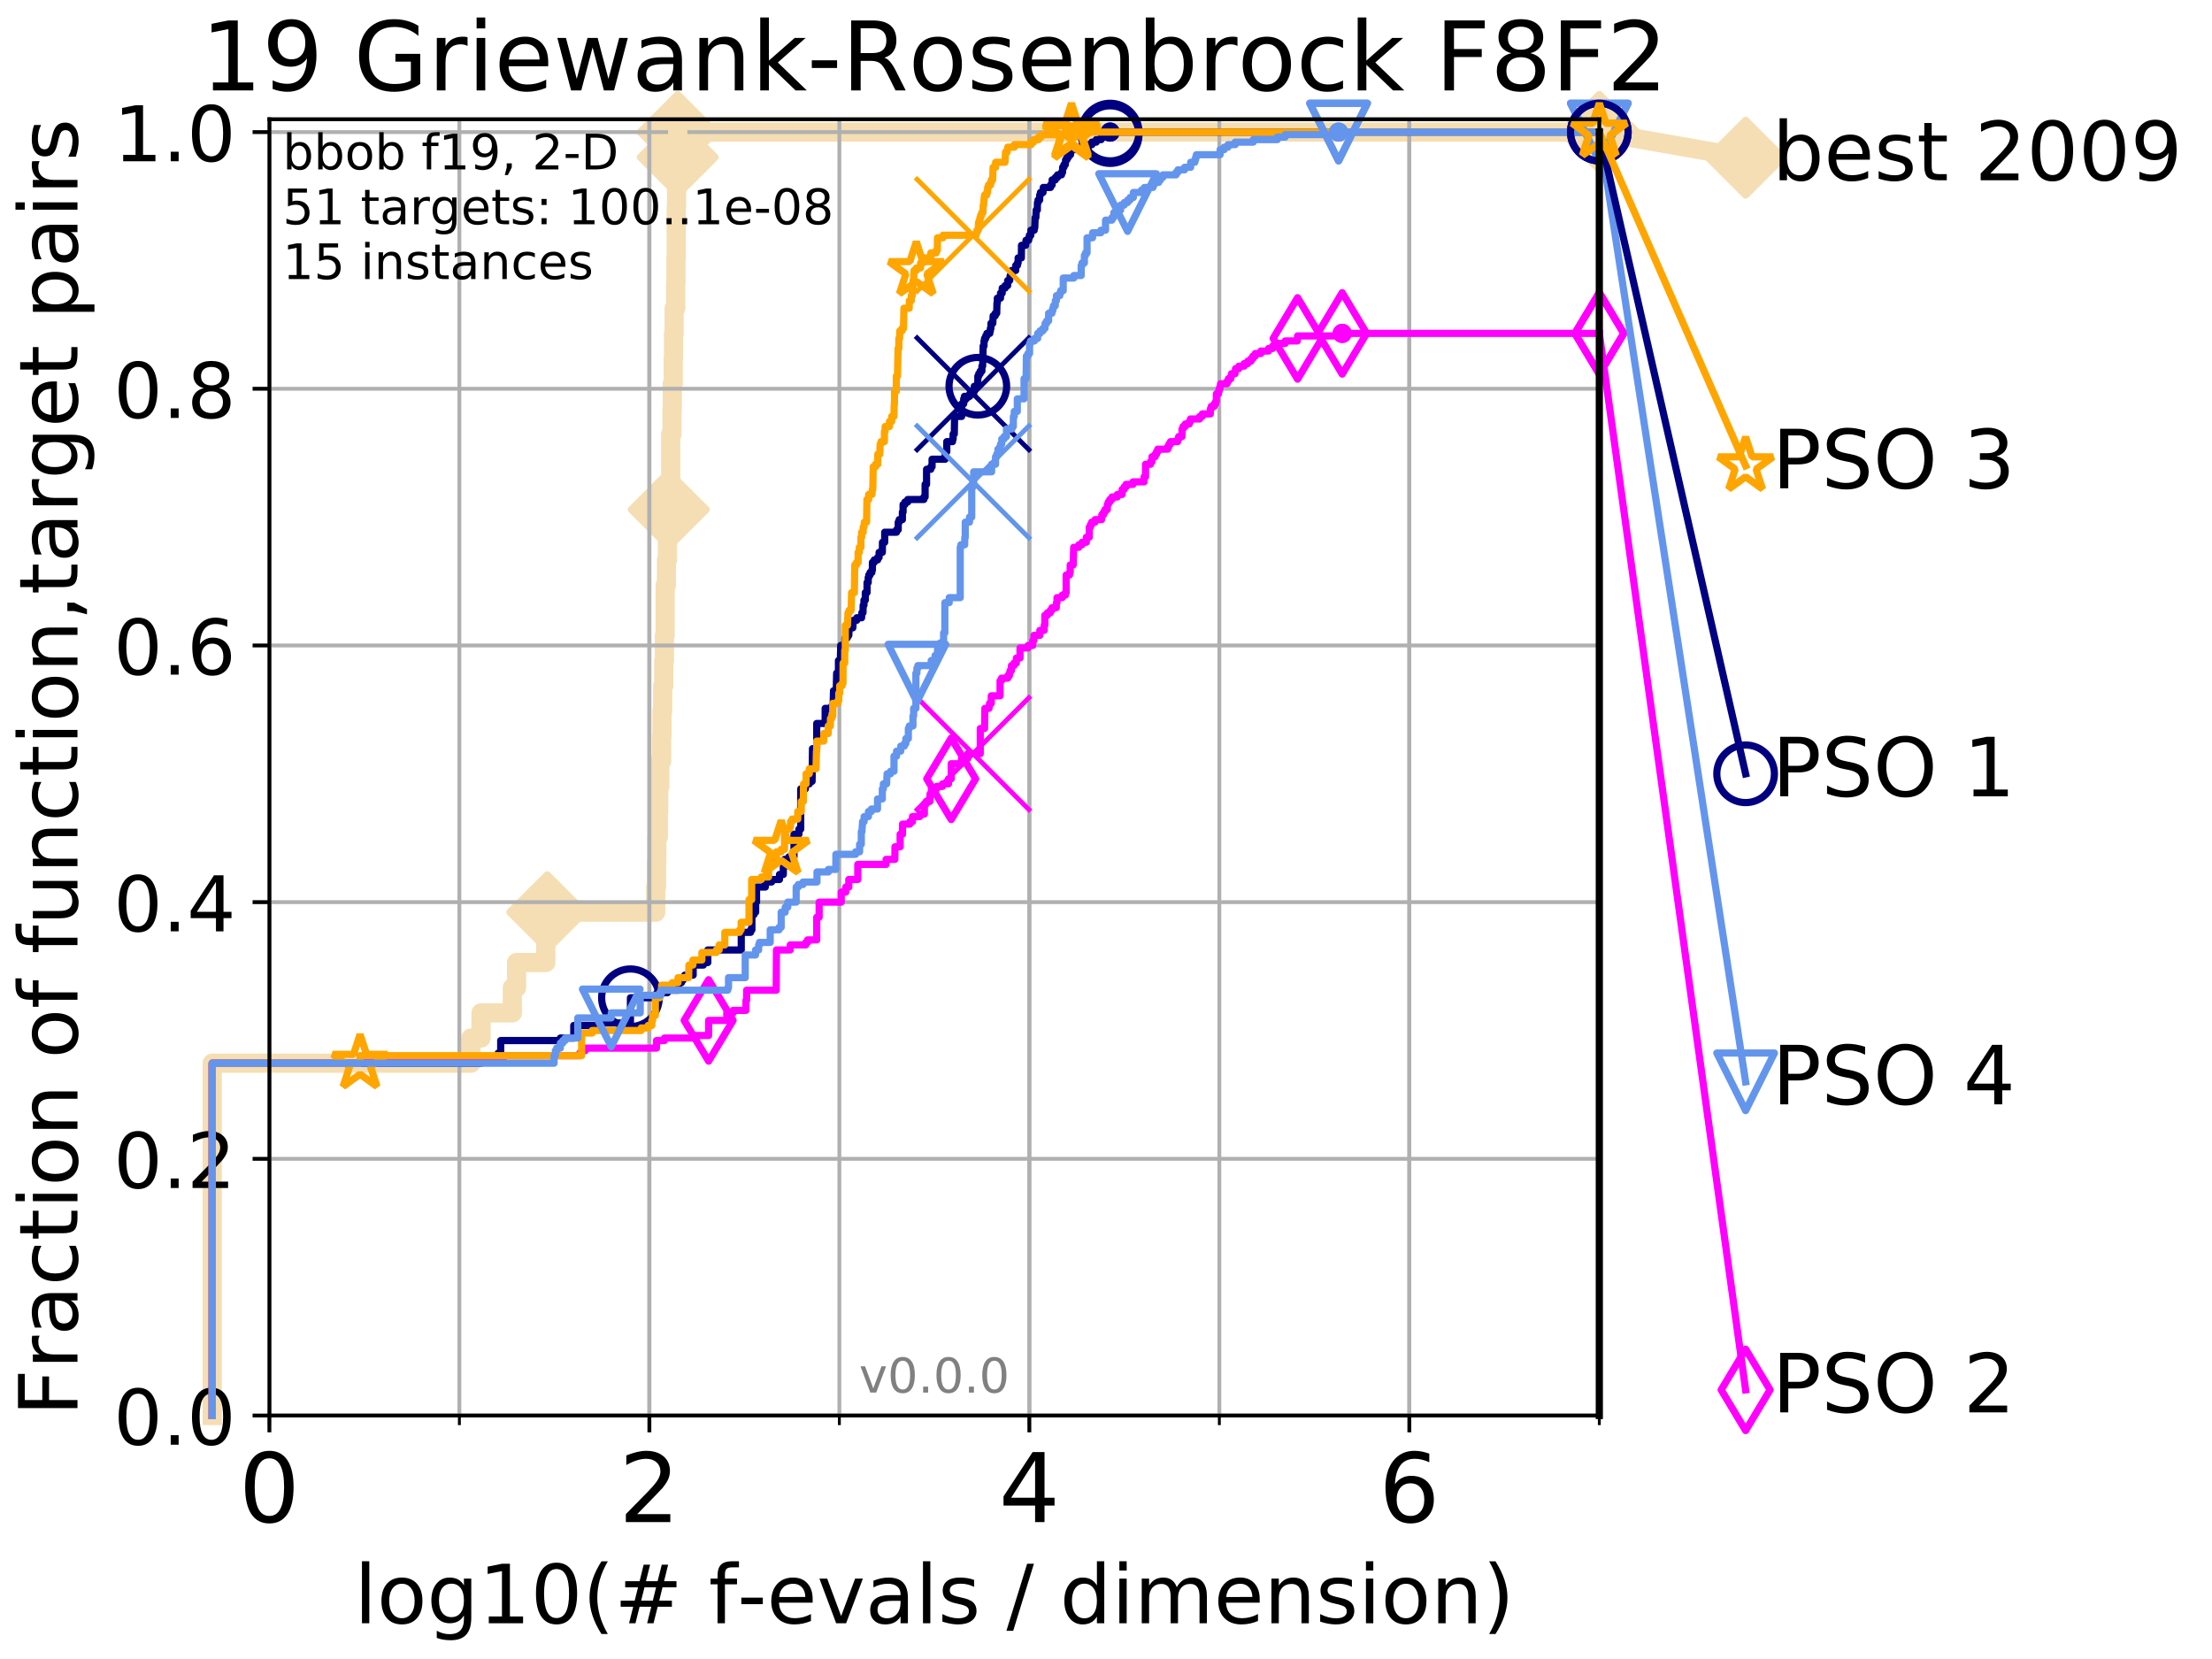 <?xml version="1.0" encoding="utf-8" standalone="no"?>
<!DOCTYPE svg PUBLIC "-//W3C//DTD SVG 1.1//EN"
  "http://www.w3.org/Graphics/SVG/1.1/DTD/svg11.dtd">
<!-- Created with matplotlib (http://matplotlib.org/) -->
<svg height="345.6pt" version="1.1" viewBox="0 0 460.8 345.6" width="460.8pt" xmlns="http://www.w3.org/2000/svg" xmlns:xlink="http://www.w3.org/1999/xlink">
 <defs>
  <style type="text/css">
*{stroke-linecap:butt;stroke-linejoin:round;}
  </style>
 </defs>
 <g id="figure_1">
  <g id="patch_1">
   <path d="M 0 345.6 
L 460.8 345.6 
L 460.8 0 
L 0 0 
z
" style="fill:#ffffff;"/>
  </g>
  <g id="axes_1">
   <g id="patch_2">
    <path d="M 56.12 294.88 
L 333.168 294.88 
L 333.168 24.84 
L 56.12 24.84 
z
" style="fill:#ffffff;"/>
   </g>
   <g id="line2d_1">
    <path d="M 44.206 294.88 
L 44.206 221.485 
L 98.101 221.485 
L 98.101 216.243 
L 100.208 216.243 
L 100.208 211 
L 106.731 211 
L 106.731 205.758 
L 107.613 205.758 
L 107.613 200.515 
L 113.7 200.515 
L 113.7 195.273 
L 113.999 195.273 
L 113.999 190.03 
L 136.599 190.03 
L 136.599 184.788 
L 136.758 184.788 
L 136.758 179.546 
L 136.837 179.546 
L 136.837 174.303 
L 137.148 174.303 
L 137.148 169.061 
L 137.225 169.061 
L 137.225 163.818 
L 137.453 163.818 
L 137.453 158.576 
L 137.828 158.576 
L 137.828 153.333 
L 137.902 153.333 
L 137.902 148.091 
L 138.049 148.091 
L 138.049 142.848 
L 138.267 142.848 
L 138.267 137.606 
L 138.41 137.606 
L 138.41 132.363 
L 138.553 132.363 
L 138.553 121.878 
L 138.835 121.878 
L 138.835 116.636 
L 139.043 116.636 
L 139.043 111.393 
L 139.249 111.393 
L 139.249 106.151 
L 139.317 106.151 
L 139.317 100.908 
L 139.72 100.908 
L 139.72 90.423 
L 139.983 90.423 
L 139.983 85.181 
L 140.049 85.181 
L 140.049 79.938 
L 140.243 79.938 
L 140.243 74.696 
L 140.307 74.696 
L 140.307 69.453 
L 140.435 69.453 
L 140.435 64.211 
L 140.75 64.211 
L 140.75 58.969 
L 140.813 58.969 
L 140.813 53.726 
L 140.875 53.726 
L 140.875 43.241 
L 140.937 43.241 
L 140.937 37.999 
L 141.121 37.999 
L 141.121 32.756 
L 141.182 32.756 
L 141.182 27.514 
L 333.168 27.514 
" style="fill:none;stroke:#f5deb3;stroke-linecap:square;stroke-width:4;"/>
   </g>
   <g id="line2d_2">
    <defs>
     <path d="M -0 7.778 
L 7.778 0 
L 0 -7.778 
L -7.778 -0 
z
" id="mc811de7df9" style="stroke:#f5deb3;stroke-linejoin:miter;stroke-width:1.5;"/>
    </defs>
    <g>
     <use style="fill:#f5deb3;stroke:#f5deb3;stroke-linejoin:miter;stroke-width:1.5;" x="113.999" xlink:href="#mc811de7df9" y="190.03"/>
     <use style="fill:#f5deb3;stroke:#f5deb3;stroke-linejoin:miter;stroke-width:1.5;" x="139.317" xlink:href="#mc811de7df9" y="106.151"/>
     <use style="fill:#f5deb3;stroke:#f5deb3;stroke-linejoin:miter;stroke-width:1.5;" x="141.182" xlink:href="#mc811de7df9" y="32.756"/>
     <use style="fill:#f5deb3;stroke:#f5deb3;stroke-linejoin:miter;stroke-width:1.5;" x="141.182" xlink:href="#mc811de7df9" y="27.514"/>
     <use style="fill:#f5deb3;stroke:#f5deb3;stroke-linejoin:miter;stroke-width:1.5;" x="141.182" xlink:href="#mc811de7df9" y="27.514"/>
     <use style="fill:#f5deb3;stroke:#f5deb3;stroke-linejoin:miter;stroke-width:1.5;" x="333.168" xlink:href="#mc811de7df9" y="27.514"/>
    </g>
   </g>
   <g id="line2d_3">
    <path style="fill:none;stroke:#f5deb3;stroke-linecap:square;stroke-width:4;"/>
    <g/>
   </g>
   <g id="line2d_4">
    <path d="M 333.168 27.514 
L 363.643 32.861 
" style="fill:none;stroke:#f5deb3;stroke-linecap:square;stroke-width:4;"/>
    <g>
     <use style="fill:#f5deb3;stroke:#f5deb3;stroke-linejoin:miter;stroke-width:1.5;" x="333.168" xlink:href="#mc811de7df9" y="27.514"/>
     <use style="fill:#f5deb3;stroke:#f5deb3;stroke-linejoin:miter;stroke-width:1.5;" x="363.643" xlink:href="#mc811de7df9" y="32.861"/>
    </g>
   </g>
   <g id="matplotlib.axis_1">
    <g id="xtick_1">
     <g id="line2d_5">
      <path clip-path="url(#pe8a0d45922)" d="M 56.12 294.88 
L 56.12 24.84 
" style="fill:none;stroke:#b0b0b0;stroke-linecap:square;stroke-width:0.8;"/>
     </g>
     <g id="line2d_6">
      <defs>
       <path d="M 0 0 
L 0 3.5 
" id="m02302df16b" style="stroke:#000000;stroke-width:0.8;"/>
      </defs>
      <g>
       <use style="stroke:#000000;stroke-width:0.8;" x="56.12" xlink:href="#m02302df16b" y="294.88"/>
      </g>
     </g>
     <g id="text_1">
      <!-- 0 -->
      <defs>
       <path d="M 31.781 66.406 
Q 24.172 66.406 20.328 58.906 
Q 16.5 51.422 16.5 36.375 
Q 16.5 21.391 20.328 13.891 
Q 24.172 6.391 31.781 6.391 
Q 39.453 6.391 43.281 13.891 
Q 47.125 21.391 47.125 36.375 
Q 47.125 51.422 43.281 58.906 
Q 39.453 66.406 31.781 66.406 
z
M 31.781 74.219 
Q 44.047 74.219 50.516 64.516 
Q 56.984 54.828 56.984 36.375 
Q 56.984 17.969 50.516 8.266 
Q 44.047 -1.422 31.781 -1.422 
Q 19.531 -1.422 13.062 8.266 
Q 6.594 17.969 6.594 36.375 
Q 6.594 54.828 13.062 64.516 
Q 19.531 74.219 31.781 74.219 
z
" id="DejaVuSans-30"/>
      </defs>
      <g transform="translate(49.758 317.077)scale(0.2 -0.2)">
       <use xlink:href="#DejaVuSans-30"/>
      </g>
     </g>
    </g>
    <g id="xtick_2">
     <g id="line2d_7">
      <path clip-path="url(#pe8a0d45922)" d="M 135.277 294.88 
L 135.277 24.84 
" style="fill:none;stroke:#b0b0b0;stroke-linecap:square;stroke-width:0.8;"/>
     </g>
     <g id="line2d_8">
      <g>
       <use style="stroke:#000000;stroke-width:0.8;" x="135.277" xlink:href="#m02302df16b" y="294.88"/>
      </g>
     </g>
     <g id="text_2">
      <!-- 2 -->
      <defs>
       <path d="M 19.188 8.297 
L 53.609 8.297 
L 53.609 0 
L 7.328 0 
L 7.328 8.297 
Q 12.938 14.109 22.625 23.891 
Q 32.328 33.688 34.812 36.531 
Q 39.547 41.844 41.422 45.531 
Q 43.312 49.219 43.312 52.781 
Q 43.312 58.594 39.234 62.25 
Q 35.156 65.922 28.609 65.922 
Q 23.969 65.922 18.812 64.312 
Q 13.672 62.703 7.812 59.422 
L 7.812 69.391 
Q 13.766 71.781 18.938 73 
Q 24.125 74.219 28.422 74.219 
Q 39.75 74.219 46.484 68.547 
Q 53.219 62.891 53.219 53.422 
Q 53.219 48.922 51.531 44.891 
Q 49.859 40.875 45.406 35.406 
Q 44.188 33.984 37.641 27.219 
Q 31.109 20.453 19.188 8.297 
z
" id="DejaVuSans-32"/>
      </defs>
      <g transform="translate(128.914 317.077)scale(0.2 -0.2)">
       <use xlink:href="#DejaVuSans-32"/>
      </g>
     </g>
    </g>
    <g id="xtick_3">
     <g id="line2d_9">
      <path clip-path="url(#pe8a0d45922)" d="M 214.433 294.88 
L 214.433 24.84 
" style="fill:none;stroke:#b0b0b0;stroke-linecap:square;stroke-width:0.8;"/>
     </g>
     <g id="line2d_10">
      <g>
       <use style="stroke:#000000;stroke-width:0.8;" x="214.433" xlink:href="#m02302df16b" y="294.88"/>
      </g>
     </g>
     <g id="text_3">
      <!-- 4 -->
      <defs>
       <path d="M 37.797 64.312 
L 12.891 25.391 
L 37.797 25.391 
z
M 35.203 72.906 
L 47.609 72.906 
L 47.609 25.391 
L 58.016 25.391 
L 58.016 17.188 
L 47.609 17.188 
L 47.609 0 
L 37.797 0 
L 37.797 17.188 
L 4.891 17.188 
L 4.891 26.703 
z
" id="DejaVuSans-34"/>
      </defs>
      <g transform="translate(208.071 317.077)scale(0.2 -0.2)">
       <use xlink:href="#DejaVuSans-34"/>
      </g>
     </g>
    </g>
    <g id="xtick_4">
     <g id="line2d_11">
      <path clip-path="url(#pe8a0d45922)" d="M 293.59 294.88 
L 293.59 24.84 
" style="fill:none;stroke:#b0b0b0;stroke-linecap:square;stroke-width:0.8;"/>
     </g>
     <g id="line2d_12">
      <g>
       <use style="stroke:#000000;stroke-width:0.8;" x="293.59" xlink:href="#m02302df16b" y="294.88"/>
      </g>
     </g>
     <g id="text_4">
      <!-- 6 -->
      <defs>
       <path d="M 33.016 40.375 
Q 26.375 40.375 22.484 35.828 
Q 18.609 31.297 18.609 23.391 
Q 18.609 15.531 22.484 10.953 
Q 26.375 6.391 33.016 6.391 
Q 39.656 6.391 43.531 10.953 
Q 47.406 15.531 47.406 23.391 
Q 47.406 31.297 43.531 35.828 
Q 39.656 40.375 33.016 40.375 
z
M 52.594 71.297 
L 52.594 62.312 
Q 48.875 64.062 45.094 64.984 
Q 41.312 65.922 37.594 65.922 
Q 27.828 65.922 22.672 59.328 
Q 17.531 52.734 16.797 39.406 
Q 19.672 43.656 24.016 45.922 
Q 28.375 48.188 33.594 48.188 
Q 44.578 48.188 50.953 41.516 
Q 57.328 34.859 57.328 23.391 
Q 57.328 12.156 50.688 5.359 
Q 44.047 -1.422 33.016 -1.422 
Q 20.359 -1.422 13.672 8.266 
Q 6.984 17.969 6.984 36.375 
Q 6.984 53.656 15.188 63.938 
Q 23.391 74.219 37.203 74.219 
Q 40.922 74.219 44.703 73.484 
Q 48.484 72.75 52.594 71.297 
z
" id="DejaVuSans-36"/>
      </defs>
      <g transform="translate(287.227 317.077)scale(0.2 -0.2)">
       <use xlink:href="#DejaVuSans-36"/>
      </g>
     </g>
    </g>
    <g id="xtick_5">
     <g id="line2d_13">
      <path clip-path="url(#pe8a0d45922)" d="M 56.12 294.88 
L 56.12 24.84 
" style="fill:none;stroke:#b0b0b0;stroke-linecap:square;stroke-width:0.8;"/>
     </g>
     <g id="line2d_14">
      <defs>
       <path d="M 0 0 
L 0 2 
" id="m9fbccc7f55" style="stroke:#000000;stroke-width:0.6;"/>
      </defs>
      <g>
       <use style="stroke:#000000;stroke-width:0.6;" x="56.12" xlink:href="#m9fbccc7f55" y="294.88"/>
      </g>
     </g>
    </g>
    <g id="xtick_6">
     <g id="line2d_15">
      <path clip-path="url(#pe8a0d45922)" d="M 95.698 294.88 
L 95.698 24.84 
" style="fill:none;stroke:#b0b0b0;stroke-linecap:square;stroke-width:0.8;"/>
     </g>
     <g id="line2d_16">
      <g>
       <use style="stroke:#000000;stroke-width:0.6;" x="95.698" xlink:href="#m9fbccc7f55" y="294.88"/>
      </g>
     </g>
    </g>
    <g id="xtick_7">
     <g id="line2d_17">
      <path clip-path="url(#pe8a0d45922)" d="M 135.277 294.88 
L 135.277 24.84 
" style="fill:none;stroke:#b0b0b0;stroke-linecap:square;stroke-width:0.8;"/>
     </g>
     <g id="line2d_18">
      <g>
       <use style="stroke:#000000;stroke-width:0.6;" x="135.277" xlink:href="#m9fbccc7f55" y="294.88"/>
      </g>
     </g>
    </g>
    <g id="xtick_8">
     <g id="line2d_19">
      <path clip-path="url(#pe8a0d45922)" d="M 174.855 294.88 
L 174.855 24.84 
" style="fill:none;stroke:#b0b0b0;stroke-linecap:square;stroke-width:0.8;"/>
     </g>
     <g id="line2d_20">
      <g>
       <use style="stroke:#000000;stroke-width:0.6;" x="174.855" xlink:href="#m9fbccc7f55" y="294.88"/>
      </g>
     </g>
    </g>
    <g id="xtick_9">
     <g id="line2d_21">
      <path clip-path="url(#pe8a0d45922)" d="M 214.433 294.88 
L 214.433 24.84 
" style="fill:none;stroke:#b0b0b0;stroke-linecap:square;stroke-width:0.8;"/>
     </g>
     <g id="line2d_22">
      <g>
       <use style="stroke:#000000;stroke-width:0.6;" x="214.433" xlink:href="#m9fbccc7f55" y="294.88"/>
      </g>
     </g>
    </g>
    <g id="xtick_10">
     <g id="line2d_23">
      <path clip-path="url(#pe8a0d45922)" d="M 254.011 294.88 
L 254.011 24.84 
" style="fill:none;stroke:#b0b0b0;stroke-linecap:square;stroke-width:0.8;"/>
     </g>
     <g id="line2d_24">
      <g>
       <use style="stroke:#000000;stroke-width:0.6;" x="254.011" xlink:href="#m9fbccc7f55" y="294.88"/>
      </g>
     </g>
    </g>
    <g id="xtick_11">
     <g id="line2d_25">
      <path clip-path="url(#pe8a0d45922)" d="M 293.59 294.88 
L 293.59 24.84 
" style="fill:none;stroke:#b0b0b0;stroke-linecap:square;stroke-width:0.8;"/>
     </g>
     <g id="line2d_26">
      <g>
       <use style="stroke:#000000;stroke-width:0.6;" x="293.59" xlink:href="#m9fbccc7f55" y="294.88"/>
      </g>
     </g>
    </g>
    <g id="xtick_12">
     <g id="line2d_27">
      <path clip-path="url(#pe8a0d45922)" d="M 333.168 294.88 
L 333.168 24.84 
" style="fill:none;stroke:#b0b0b0;stroke-linecap:square;stroke-width:0.8;"/>
     </g>
     <g id="line2d_28">
      <g>
       <use style="stroke:#000000;stroke-width:0.6;" x="333.168" xlink:href="#m9fbccc7f55" y="294.88"/>
      </g>
     </g>
    </g>
    <g id="text_5">
     <!-- log10(# f-evals / dimension) -->
     <defs>
      <path d="M 9.422 75.984 
L 18.406 75.984 
L 18.406 0 
L 9.422 0 
z
" id="DejaVuSans-6c"/>
      <path d="M 30.609 48.391 
Q 23.391 48.391 19.188 42.75 
Q 14.984 37.109 14.984 27.297 
Q 14.984 17.484 19.156 11.844 
Q 23.344 6.203 30.609 6.203 
Q 37.797 6.203 41.984 11.859 
Q 46.188 17.531 46.188 27.297 
Q 46.188 37.016 41.984 42.703 
Q 37.797 48.391 30.609 48.391 
z
M 30.609 56 
Q 42.328 56 49.016 48.375 
Q 55.719 40.766 55.719 27.297 
Q 55.719 13.875 49.016 6.219 
Q 42.328 -1.422 30.609 -1.422 
Q 18.844 -1.422 12.172 6.219 
Q 5.516 13.875 5.516 27.297 
Q 5.516 40.766 12.172 48.375 
Q 18.844 56 30.609 56 
z
" id="DejaVuSans-6f"/>
      <path d="M 45.406 27.984 
Q 45.406 37.75 41.375 43.109 
Q 37.359 48.484 30.078 48.484 
Q 22.859 48.484 18.828 43.109 
Q 14.797 37.75 14.797 27.984 
Q 14.797 18.266 18.828 12.891 
Q 22.859 7.516 30.078 7.516 
Q 37.359 7.516 41.375 12.891 
Q 45.406 18.266 45.406 27.984 
z
M 54.391 6.781 
Q 54.391 -7.172 48.188 -13.984 
Q 42 -20.797 29.203 -20.797 
Q 24.469 -20.797 20.266 -20.094 
Q 16.062 -19.391 12.109 -17.922 
L 12.109 -9.188 
Q 16.062 -11.328 19.922 -12.344 
Q 23.781 -13.375 27.781 -13.375 
Q 36.625 -13.375 41.016 -8.766 
Q 45.406 -4.156 45.406 5.172 
L 45.406 9.625 
Q 42.625 4.781 38.281 2.391 
Q 33.938 0 27.875 0 
Q 17.828 0 11.672 7.656 
Q 5.516 15.328 5.516 27.984 
Q 5.516 40.672 11.672 48.328 
Q 17.828 56 27.875 56 
Q 33.938 56 38.281 53.609 
Q 42.625 51.219 45.406 46.391 
L 45.406 54.688 
L 54.391 54.688 
z
" id="DejaVuSans-67"/>
      <path d="M 12.406 8.297 
L 28.516 8.297 
L 28.516 63.922 
L 10.984 60.406 
L 10.984 69.391 
L 28.422 72.906 
L 38.281 72.906 
L 38.281 8.297 
L 54.391 8.297 
L 54.391 0 
L 12.406 0 
z
" id="DejaVuSans-31"/>
      <path d="M 31 75.875 
Q 24.469 64.656 21.281 53.656 
Q 18.109 42.672 18.109 31.391 
Q 18.109 20.125 21.312 9.062 
Q 24.516 -2 31 -13.188 
L 23.188 -13.188 
Q 15.875 -1.703 12.234 9.375 
Q 8.594 20.453 8.594 31.391 
Q 8.594 42.281 12.203 53.312 
Q 15.828 64.359 23.188 75.875 
z
" id="DejaVuSans-28"/>
      <path d="M 51.125 44 
L 36.922 44 
L 32.812 27.688 
L 47.125 27.688 
z
M 43.797 71.781 
L 38.719 51.516 
L 52.984 51.516 
L 58.109 71.781 
L 65.922 71.781 
L 60.891 51.516 
L 76.125 51.516 
L 76.125 44 
L 58.984 44 
L 54.984 27.688 
L 70.516 27.688 
L 70.516 20.219 
L 53.078 20.219 
L 48 0 
L 40.188 0 
L 45.219 20.219 
L 30.906 20.219 
L 25.875 0 
L 18.016 0 
L 23.094 20.219 
L 7.719 20.219 
L 7.719 27.688 
L 24.906 27.688 
L 29 44 
L 13.281 44 
L 13.281 51.516 
L 30.906 51.516 
L 35.891 71.781 
z
" id="DejaVuSans-23"/>
      <path id="DejaVuSans-20"/>
      <path d="M 37.109 75.984 
L 37.109 68.5 
L 28.516 68.5 
Q 23.688 68.5 21.797 66.547 
Q 19.922 64.594 19.922 59.516 
L 19.922 54.688 
L 34.719 54.688 
L 34.719 47.703 
L 19.922 47.703 
L 19.922 0 
L 10.891 0 
L 10.891 47.703 
L 2.297 47.703 
L 2.297 54.688 
L 10.891 54.688 
L 10.891 58.5 
Q 10.891 67.625 15.141 71.797 
Q 19.391 75.984 28.609 75.984 
z
" id="DejaVuSans-66"/>
      <path d="M 4.891 31.391 
L 31.203 31.391 
L 31.203 23.391 
L 4.891 23.391 
z
" id="DejaVuSans-2d"/>
      <path d="M 56.203 29.594 
L 56.203 25.203 
L 14.891 25.203 
Q 15.484 15.922 20.484 11.062 
Q 25.484 6.203 34.422 6.203 
Q 39.594 6.203 44.453 7.469 
Q 49.312 8.734 54.109 11.281 
L 54.109 2.781 
Q 49.266 0.734 44.188 -0.344 
Q 39.109 -1.422 33.891 -1.422 
Q 20.797 -1.422 13.156 6.188 
Q 5.516 13.812 5.516 26.812 
Q 5.516 40.234 12.766 48.109 
Q 20.016 56 32.328 56 
Q 43.359 56 49.781 48.891 
Q 56.203 41.797 56.203 29.594 
z
M 47.219 32.234 
Q 47.125 39.594 43.094 43.984 
Q 39.062 48.391 32.422 48.391 
Q 24.906 48.391 20.391 44.141 
Q 15.875 39.891 15.188 32.172 
z
" id="DejaVuSans-65"/>
      <path d="M 2.984 54.688 
L 12.5 54.688 
L 29.594 8.797 
L 46.688 54.688 
L 56.203 54.688 
L 35.688 0 
L 23.484 0 
z
" id="DejaVuSans-76"/>
      <path d="M 34.281 27.484 
Q 23.391 27.484 19.188 25 
Q 14.984 22.516 14.984 16.5 
Q 14.984 11.719 18.141 8.906 
Q 21.297 6.109 26.703 6.109 
Q 34.188 6.109 38.703 11.406 
Q 43.219 16.703 43.219 25.484 
L 43.219 27.484 
z
M 52.203 31.203 
L 52.203 0 
L 43.219 0 
L 43.219 8.297 
Q 40.141 3.328 35.547 0.953 
Q 30.953 -1.422 24.312 -1.422 
Q 15.922 -1.422 10.953 3.297 
Q 6 8.016 6 15.922 
Q 6 25.141 12.172 29.828 
Q 18.359 34.516 30.609 34.516 
L 43.219 34.516 
L 43.219 35.406 
Q 43.219 41.609 39.141 45 
Q 35.062 48.391 27.688 48.391 
Q 23 48.391 18.547 47.266 
Q 14.109 46.141 10.016 43.891 
L 10.016 52.203 
Q 14.938 54.109 19.578 55.047 
Q 24.219 56 28.609 56 
Q 40.484 56 46.344 49.844 
Q 52.203 43.703 52.203 31.203 
z
" id="DejaVuSans-61"/>
      <path d="M 44.281 53.078 
L 44.281 44.578 
Q 40.484 46.531 36.375 47.5 
Q 32.281 48.484 27.875 48.484 
Q 21.188 48.484 17.844 46.438 
Q 14.5 44.391 14.5 40.281 
Q 14.5 37.156 16.891 35.375 
Q 19.281 33.594 26.516 31.984 
L 29.594 31.297 
Q 39.156 29.25 43.188 25.516 
Q 47.219 21.781 47.219 15.094 
Q 47.219 7.469 41.188 3.016 
Q 35.156 -1.422 24.609 -1.422 
Q 20.219 -1.422 15.453 -0.562 
Q 10.688 0.297 5.422 2 
L 5.422 11.281 
Q 10.406 8.688 15.234 7.391 
Q 20.062 6.109 24.812 6.109 
Q 31.156 6.109 34.562 8.281 
Q 37.984 10.453 37.984 14.406 
Q 37.984 18.062 35.516 20.016 
Q 33.062 21.969 24.703 23.781 
L 21.578 24.516 
Q 13.234 26.266 9.516 29.906 
Q 5.812 33.547 5.812 39.891 
Q 5.812 47.609 11.281 51.797 
Q 16.75 56 26.812 56 
Q 31.781 56 36.172 55.266 
Q 40.578 54.547 44.281 53.078 
z
" id="DejaVuSans-73"/>
      <path d="M 25.391 72.906 
L 33.688 72.906 
L 8.297 -9.281 
L 0 -9.281 
z
" id="DejaVuSans-2f"/>
      <path d="M 45.406 46.391 
L 45.406 75.984 
L 54.391 75.984 
L 54.391 0 
L 45.406 0 
L 45.406 8.203 
Q 42.578 3.328 38.25 0.953 
Q 33.938 -1.422 27.875 -1.422 
Q 17.969 -1.422 11.734 6.484 
Q 5.516 14.406 5.516 27.297 
Q 5.516 40.188 11.734 48.094 
Q 17.969 56 27.875 56 
Q 33.938 56 38.25 53.625 
Q 42.578 51.266 45.406 46.391 
z
M 14.797 27.297 
Q 14.797 17.391 18.875 11.75 
Q 22.953 6.109 30.078 6.109 
Q 37.203 6.109 41.297 11.75 
Q 45.406 17.391 45.406 27.297 
Q 45.406 37.203 41.297 42.844 
Q 37.203 48.484 30.078 48.484 
Q 22.953 48.484 18.875 42.844 
Q 14.797 37.203 14.797 27.297 
z
" id="DejaVuSans-64"/>
      <path d="M 9.422 54.688 
L 18.406 54.688 
L 18.406 0 
L 9.422 0 
z
M 9.422 75.984 
L 18.406 75.984 
L 18.406 64.594 
L 9.422 64.594 
z
" id="DejaVuSans-69"/>
      <path d="M 52 44.188 
Q 55.375 50.25 60.062 53.125 
Q 64.75 56 71.094 56 
Q 79.641 56 84.281 50.016 
Q 88.922 44.047 88.922 33.016 
L 88.922 0 
L 79.891 0 
L 79.891 32.719 
Q 79.891 40.578 77.094 44.375 
Q 74.312 48.188 68.609 48.188 
Q 61.625 48.188 57.562 43.547 
Q 53.516 38.922 53.516 30.906 
L 53.516 0 
L 44.484 0 
L 44.484 32.719 
Q 44.484 40.625 41.703 44.406 
Q 38.922 48.188 33.109 48.188 
Q 26.219 48.188 22.156 43.531 
Q 18.109 38.875 18.109 30.906 
L 18.109 0 
L 9.078 0 
L 9.078 54.688 
L 18.109 54.688 
L 18.109 46.188 
Q 21.188 51.219 25.484 53.609 
Q 29.781 56 35.688 56 
Q 41.656 56 45.828 52.969 
Q 50 49.953 52 44.188 
z
" id="DejaVuSans-6d"/>
      <path d="M 54.891 33.016 
L 54.891 0 
L 45.906 0 
L 45.906 32.719 
Q 45.906 40.484 42.875 44.328 
Q 39.844 48.188 33.797 48.188 
Q 26.516 48.188 22.312 43.547 
Q 18.109 38.922 18.109 30.906 
L 18.109 0 
L 9.078 0 
L 9.078 54.688 
L 18.109 54.688 
L 18.109 46.188 
Q 21.344 51.125 25.703 53.562 
Q 30.078 56 35.797 56 
Q 45.219 56 50.047 50.172 
Q 54.891 44.344 54.891 33.016 
z
" id="DejaVuSans-6e"/>
      <path d="M 8.016 75.875 
L 15.828 75.875 
Q 23.141 64.359 26.781 53.312 
Q 30.422 42.281 30.422 31.391 
Q 30.422 20.453 26.781 9.375 
Q 23.141 -1.703 15.828 -13.188 
L 8.016 -13.188 
Q 14.5 -2 17.703 9.062 
Q 20.906 20.125 20.906 31.391 
Q 20.906 42.672 17.703 53.656 
Q 14.5 64.656 8.016 75.875 
z
" id="DejaVuSans-29"/>
     </defs>
     <g transform="translate(73.803 338.154)scale(0.17 -0.17)">
      <use xlink:href="#DejaVuSans-6c"/>
      <use x="27.783" xlink:href="#DejaVuSans-6f"/>
      <use x="88.965" xlink:href="#DejaVuSans-67"/>
      <use x="152.441" xlink:href="#DejaVuSans-31"/>
      <use x="216.064" xlink:href="#DejaVuSans-30"/>
      <use x="279.688" xlink:href="#DejaVuSans-28"/>
      <use x="318.701" xlink:href="#DejaVuSans-23"/>
      <use x="402.49" xlink:href="#DejaVuSans-20"/>
      <use x="434.277" xlink:href="#DejaVuSans-66"/>
      <use x="469.404" xlink:href="#DejaVuSans-2d"/>
      <use x="505.488" xlink:href="#DejaVuSans-65"/>
      <use x="567.012" xlink:href="#DejaVuSans-76"/>
      <use x="626.191" xlink:href="#DejaVuSans-61"/>
      <use x="687.471" xlink:href="#DejaVuSans-6c"/>
      <use x="715.254" xlink:href="#DejaVuSans-73"/>
      <use x="767.354" xlink:href="#DejaVuSans-20"/>
      <use x="799.141" xlink:href="#DejaVuSans-2f"/>
      <use x="832.832" xlink:href="#DejaVuSans-20"/>
      <use x="864.619" xlink:href="#DejaVuSans-64"/>
      <use x="928.096" xlink:href="#DejaVuSans-69"/>
      <use x="955.879" xlink:href="#DejaVuSans-6d"/>
      <use x="1053.291" xlink:href="#DejaVuSans-65"/>
      <use x="1114.814" xlink:href="#DejaVuSans-6e"/>
      <use x="1178.193" xlink:href="#DejaVuSans-73"/>
      <use x="1230.293" xlink:href="#DejaVuSans-69"/>
      <use x="1258.076" xlink:href="#DejaVuSans-6f"/>
      <use x="1319.258" xlink:href="#DejaVuSans-6e"/>
      <use x="1382.637" xlink:href="#DejaVuSans-29"/>
     </g>
    </g>
   </g>
   <g id="matplotlib.axis_2">
    <g id="ytick_1">
     <g id="line2d_29">
      <path clip-path="url(#pe8a0d45922)" d="M 56.12 294.88 
L 333.168 294.88 
" style="fill:none;stroke:#b0b0b0;stroke-linecap:square;stroke-width:0.8;"/>
     </g>
     <g id="line2d_30">
      <defs>
       <path d="M 0 0 
L -3.5 0 
" id="m1e23766689" style="stroke:#000000;stroke-width:0.8;"/>
      </defs>
      <g>
       <use style="stroke:#000000;stroke-width:0.8;" x="56.12" xlink:href="#m1e23766689" y="294.88"/>
      </g>
     </g>
     <g id="text_6">
      <!-- 0.0 -->
      <defs>
       <path d="M 10.688 12.406 
L 21 12.406 
L 21 0 
L 10.688 0 
z
" id="DejaVuSans-2e"/>
      </defs>
      <g transform="translate(23.675 300.959)scale(0.16 -0.16)">
       <use xlink:href="#DejaVuSans-30"/>
       <use x="63.623" xlink:href="#DejaVuSans-2e"/>
       <use x="95.41" xlink:href="#DejaVuSans-30"/>
      </g>
     </g>
    </g>
    <g id="ytick_2">
     <g id="line2d_31">
      <path clip-path="url(#pe8a0d45922)" d="M 56.12 241.407 
L 333.168 241.407 
" style="fill:none;stroke:#b0b0b0;stroke-linecap:square;stroke-width:0.8;"/>
     </g>
     <g id="line2d_32">
      <g>
       <use style="stroke:#000000;stroke-width:0.8;" x="56.12" xlink:href="#m1e23766689" y="241.407"/>
      </g>
     </g>
     <g id="text_7">
      <!-- 0.2 -->
      <g transform="translate(23.675 247.485)scale(0.16 -0.16)">
       <use xlink:href="#DejaVuSans-30"/>
       <use x="63.623" xlink:href="#DejaVuSans-2e"/>
       <use x="95.41" xlink:href="#DejaVuSans-32"/>
      </g>
     </g>
    </g>
    <g id="ytick_3">
     <g id="line2d_33">
      <path clip-path="url(#pe8a0d45922)" d="M 56.12 187.933 
L 333.168 187.933 
" style="fill:none;stroke:#b0b0b0;stroke-linecap:square;stroke-width:0.8;"/>
     </g>
     <g id="line2d_34">
      <g>
       <use style="stroke:#000000;stroke-width:0.8;" x="56.12" xlink:href="#m1e23766689" y="187.933"/>
      </g>
     </g>
     <g id="text_8">
      <!-- 0.4 -->
      <g transform="translate(23.675 194.012)scale(0.16 -0.16)">
       <use xlink:href="#DejaVuSans-30"/>
       <use x="63.623" xlink:href="#DejaVuSans-2e"/>
       <use x="95.41" xlink:href="#DejaVuSans-34"/>
      </g>
     </g>
    </g>
    <g id="ytick_4">
     <g id="line2d_35">
      <path clip-path="url(#pe8a0d45922)" d="M 56.12 134.46 
L 333.168 134.46 
" style="fill:none;stroke:#b0b0b0;stroke-linecap:square;stroke-width:0.8;"/>
     </g>
     <g id="line2d_36">
      <g>
       <use style="stroke:#000000;stroke-width:0.8;" x="56.12" xlink:href="#m1e23766689" y="134.46"/>
      </g>
     </g>
     <g id="text_9">
      <!-- 0.6 -->
      <g transform="translate(23.675 140.539)scale(0.16 -0.16)">
       <use xlink:href="#DejaVuSans-30"/>
       <use x="63.623" xlink:href="#DejaVuSans-2e"/>
       <use x="95.41" xlink:href="#DejaVuSans-36"/>
      </g>
     </g>
    </g>
    <g id="ytick_5">
     <g id="line2d_37">
      <path clip-path="url(#pe8a0d45922)" d="M 56.12 80.987 
L 333.168 80.987 
" style="fill:none;stroke:#b0b0b0;stroke-linecap:square;stroke-width:0.8;"/>
     </g>
     <g id="line2d_38">
      <g>
       <use style="stroke:#000000;stroke-width:0.8;" x="56.12" xlink:href="#m1e23766689" y="80.987"/>
      </g>
     </g>
     <g id="text_10">
      <!-- 0.8 -->
      <defs>
       <path d="M 31.781 34.625 
Q 24.75 34.625 20.719 30.859 
Q 16.703 27.094 16.703 20.516 
Q 16.703 13.922 20.719 10.156 
Q 24.75 6.391 31.781 6.391 
Q 38.812 6.391 42.859 10.172 
Q 46.922 13.969 46.922 20.516 
Q 46.922 27.094 42.891 30.859 
Q 38.875 34.625 31.781 34.625 
z
M 21.922 38.812 
Q 15.578 40.375 12.031 44.719 
Q 8.5 49.078 8.5 55.328 
Q 8.5 64.062 14.719 69.141 
Q 20.953 74.219 31.781 74.219 
Q 42.672 74.219 48.875 69.141 
Q 55.078 64.062 55.078 55.328 
Q 55.078 49.078 51.531 44.719 
Q 48 40.375 41.703 38.812 
Q 48.828 37.156 52.797 32.312 
Q 56.781 27.484 56.781 20.516 
Q 56.781 9.906 50.312 4.234 
Q 43.844 -1.422 31.781 -1.422 
Q 19.734 -1.422 13.25 4.234 
Q 6.781 9.906 6.781 20.516 
Q 6.781 27.484 10.781 32.312 
Q 14.797 37.156 21.922 38.812 
z
M 18.312 54.391 
Q 18.312 48.734 21.844 45.562 
Q 25.391 42.391 31.781 42.391 
Q 38.141 42.391 41.719 45.562 
Q 45.312 48.734 45.312 54.391 
Q 45.312 60.062 41.719 63.234 
Q 38.141 66.406 31.781 66.406 
Q 25.391 66.406 21.844 63.234 
Q 18.312 60.062 18.312 54.391 
z
" id="DejaVuSans-38"/>
      </defs>
      <g transform="translate(23.675 87.066)scale(0.16 -0.16)">
       <use xlink:href="#DejaVuSans-30"/>
       <use x="63.623" xlink:href="#DejaVuSans-2e"/>
       <use x="95.41" xlink:href="#DejaVuSans-38"/>
      </g>
     </g>
    </g>
    <g id="ytick_6">
     <g id="line2d_39">
      <path clip-path="url(#pe8a0d45922)" d="M 56.12 27.514 
L 333.168 27.514 
" style="fill:none;stroke:#b0b0b0;stroke-linecap:square;stroke-width:0.8;"/>
     </g>
     <g id="line2d_40">
      <g>
       <use style="stroke:#000000;stroke-width:0.8;" x="56.12" xlink:href="#m1e23766689" y="27.514"/>
      </g>
     </g>
     <g id="text_11">
      <!-- 1.0 -->
      <g transform="translate(23.675 33.592)scale(0.16 -0.16)">
       <use xlink:href="#DejaVuSans-31"/>
       <use x="63.623" xlink:href="#DejaVuSans-2e"/>
       <use x="95.41" xlink:href="#DejaVuSans-30"/>
      </g>
     </g>
    </g>
    <g id="text_12">
     <!-- Fraction of function,target pairs -->
     <defs>
      <path d="M 9.812 72.906 
L 51.703 72.906 
L 51.703 64.594 
L 19.672 64.594 
L 19.672 43.109 
L 48.578 43.109 
L 48.578 34.812 
L 19.672 34.812 
L 19.672 0 
L 9.812 0 
z
" id="DejaVuSans-46"/>
      <path d="M 41.109 46.297 
Q 39.594 47.172 37.812 47.578 
Q 36.031 48 33.891 48 
Q 26.266 48 22.188 43.047 
Q 18.109 38.094 18.109 28.812 
L 18.109 0 
L 9.078 0 
L 9.078 54.688 
L 18.109 54.688 
L 18.109 46.188 
Q 20.953 51.172 25.484 53.578 
Q 30.031 56 36.531 56 
Q 37.453 56 38.578 55.875 
Q 39.703 55.766 41.062 55.516 
z
" id="DejaVuSans-72"/>
      <path d="M 48.781 52.594 
L 48.781 44.188 
Q 44.969 46.297 41.141 47.344 
Q 37.312 48.391 33.406 48.391 
Q 24.656 48.391 19.812 42.844 
Q 14.984 37.312 14.984 27.297 
Q 14.984 17.281 19.812 11.734 
Q 24.656 6.203 33.406 6.203 
Q 37.312 6.203 41.141 7.25 
Q 44.969 8.297 48.781 10.406 
L 48.781 2.094 
Q 45.016 0.344 40.984 -0.531 
Q 36.969 -1.422 32.422 -1.422 
Q 20.062 -1.422 12.781 6.344 
Q 5.516 14.109 5.516 27.297 
Q 5.516 40.672 12.859 48.328 
Q 20.219 56 33.016 56 
Q 37.156 56 41.109 55.141 
Q 45.062 54.297 48.781 52.594 
z
" id="DejaVuSans-63"/>
      <path d="M 18.312 70.219 
L 18.312 54.688 
L 36.812 54.688 
L 36.812 47.703 
L 18.312 47.703 
L 18.312 18.016 
Q 18.312 11.328 20.141 9.422 
Q 21.969 7.516 27.594 7.516 
L 36.812 7.516 
L 36.812 0 
L 27.594 0 
Q 17.188 0 13.234 3.875 
Q 9.281 7.766 9.281 18.016 
L 9.281 47.703 
L 2.688 47.703 
L 2.688 54.688 
L 9.281 54.688 
L 9.281 70.219 
z
" id="DejaVuSans-74"/>
      <path d="M 8.5 21.578 
L 8.5 54.688 
L 17.484 54.688 
L 17.484 21.922 
Q 17.484 14.156 20.5 10.266 
Q 23.531 6.391 29.594 6.391 
Q 36.859 6.391 41.078 11.031 
Q 45.312 15.672 45.312 23.688 
L 45.312 54.688 
L 54.297 54.688 
L 54.297 0 
L 45.312 0 
L 45.312 8.406 
Q 42.047 3.422 37.719 1 
Q 33.406 -1.422 27.688 -1.422 
Q 18.266 -1.422 13.375 4.438 
Q 8.5 10.297 8.5 21.578 
z
M 31.109 56 
z
" id="DejaVuSans-75"/>
      <path d="M 11.719 12.406 
L 22.016 12.406 
L 22.016 4 
L 14.016 -11.625 
L 7.719 -11.625 
L 11.719 4 
z
" id="DejaVuSans-2c"/>
      <path d="M 18.109 8.203 
L 18.109 -20.797 
L 9.078 -20.797 
L 9.078 54.688 
L 18.109 54.688 
L 18.109 46.391 
Q 20.953 51.266 25.266 53.625 
Q 29.594 56 35.594 56 
Q 45.562 56 51.781 48.094 
Q 58.016 40.188 58.016 27.297 
Q 58.016 14.406 51.781 6.484 
Q 45.562 -1.422 35.594 -1.422 
Q 29.594 -1.422 25.266 0.953 
Q 20.953 3.328 18.109 8.203 
z
M 48.688 27.297 
Q 48.688 37.203 44.609 42.844 
Q 40.531 48.484 33.406 48.484 
Q 26.266 48.484 22.188 42.844 
Q 18.109 37.203 18.109 27.297 
Q 18.109 17.391 22.188 11.75 
Q 26.266 6.109 33.406 6.109 
Q 40.531 6.109 44.609 11.75 
Q 48.688 17.391 48.688 27.297 
z
" id="DejaVuSans-70"/>
     </defs>
     <g transform="translate(16.14 294.999)rotate(-90)scale(0.17 -0.17)">
      <use xlink:href="#DejaVuSans-46"/>
      <use x="57.41" xlink:href="#DejaVuSans-72"/>
      <use x="98.523" xlink:href="#DejaVuSans-61"/>
      <use x="159.803" xlink:href="#DejaVuSans-63"/>
      <use x="214.783" xlink:href="#DejaVuSans-74"/>
      <use x="253.992" xlink:href="#DejaVuSans-69"/>
      <use x="281.775" xlink:href="#DejaVuSans-6f"/>
      <use x="342.957" xlink:href="#DejaVuSans-6e"/>
      <use x="406.336" xlink:href="#DejaVuSans-20"/>
      <use x="438.123" xlink:href="#DejaVuSans-6f"/>
      <use x="499.305" xlink:href="#DejaVuSans-66"/>
      <use x="534.51" xlink:href="#DejaVuSans-20"/>
      <use x="566.297" xlink:href="#DejaVuSans-66"/>
      <use x="601.502" xlink:href="#DejaVuSans-75"/>
      <use x="664.881" xlink:href="#DejaVuSans-6e"/>
      <use x="728.26" xlink:href="#DejaVuSans-63"/>
      <use x="783.24" xlink:href="#DejaVuSans-74"/>
      <use x="822.449" xlink:href="#DejaVuSans-69"/>
      <use x="850.232" xlink:href="#DejaVuSans-6f"/>
      <use x="911.414" xlink:href="#DejaVuSans-6e"/>
      <use x="974.793" xlink:href="#DejaVuSans-2c"/>
      <use x="1006.58" xlink:href="#DejaVuSans-74"/>
      <use x="1045.789" xlink:href="#DejaVuSans-61"/>
      <use x="1107.068" xlink:href="#DejaVuSans-72"/>
      <use x="1148.166" xlink:href="#DejaVuSans-67"/>
      <use x="1211.643" xlink:href="#DejaVuSans-65"/>
      <use x="1273.166" xlink:href="#DejaVuSans-74"/>
      <use x="1312.375" xlink:href="#DejaVuSans-20"/>
      <use x="1344.162" xlink:href="#DejaVuSans-70"/>
      <use x="1407.639" xlink:href="#DejaVuSans-61"/>
      <use x="1468.918" xlink:href="#DejaVuSans-69"/>
      <use x="1496.701" xlink:href="#DejaVuSans-72"/>
      <use x="1537.814" xlink:href="#DejaVuSans-73"/>
     </g>
    </g>
   </g>
   <g id="line2d_41">
    <defs>
     <path d="M 0 1.5 
C 0.398 1.5 0.779 1.342 1.061 1.061 
C 1.342 0.779 1.5 0.398 1.5 0 
C 1.5 -0.398 1.342 -0.779 1.061 -1.061 
C 0.779 -1.342 0.398 -1.5 0 -1.5 
C -0.398 -1.5 -0.779 -1.342 -1.061 -1.061 
C -1.342 -0.779 -1.5 -0.398 -1.5 0 
C -1.5 0.398 -1.342 0.779 -1.061 1.061 
C -0.779 1.342 -0.398 1.5 0 1.5 
z
" id="mf713f9ac7c" style="stroke:#f5deb3;"/>
    </defs>
    <g>
     <use style="fill:#f5deb3;stroke:#f5deb3;" x="141.182" xlink:href="#mf713f9ac7c" y="27.514"/>
     <use style="fill:#f5deb3;stroke:#f5deb3;" x="141.182" xlink:href="#mf713f9ac7c" y="27.514"/>
    </g>
   </g>
   <g id="line2d_42">
    <defs>
     <path d="M 0 1.5 
C 0.398 1.5 0.779 1.342 1.061 1.061 
C 1.342 0.779 1.5 0.398 1.5 0 
C 1.5 -0.398 1.342 -0.779 1.061 -1.061 
C 0.779 -1.342 0.398 -1.5 0 -1.5 
C -0.398 -1.5 -0.779 -1.342 -1.061 -1.061 
C -1.342 -0.779 -1.5 -0.398 -1.5 0 
C -1.5 0.398 -1.342 0.779 -1.061 1.061 
C -0.779 1.342 -0.398 1.5 0 1.5 
z
" id="m3e1b411026" style="stroke:#000080;"/>
    </defs>
    <g>
     <use style="fill:#000080;stroke:#000080;" x="231.263" xlink:href="#m3e1b411026" y="27.514"/>
     <use style="fill:#000080;stroke:#000080;" x="231.263" xlink:href="#m3e1b411026" y="27.514"/>
    </g>
   </g>
   <g id="line2d_43">
    <path d="M 44.206 294.88 
L 44.206 221.485 
L 100.208 221.485 
L 100.208 220.961 
L 103.777 220.961 
L 103.777 219.388 
L 104.306 219.388 
L 104.306 216.767 
L 116.733 216.767 
L 116.733 216.243 
L 119.527 216.243 
L 119.527 213.622 
L 125.31 213.622 
L 125.31 213.097 
L 131.333 213.097 
L 131.333 207.855 
L 136.837 207.855 
L 136.837 206.806 
L 139.043 206.806 
L 139.043 206.282 
L 141.304 206.282 
L 141.304 204.709 
L 141.957 204.709 
L 141.957 204.185 
L 142.303 204.185 
L 142.303 203.661 
L 142.642 203.661 
L 142.642 203.137 
L 144.397 203.137 
L 144.397 201.04 
L 146.534 201.04 
L 146.534 200.515 
L 147.447 200.515 
L 147.447 197.894 
L 154.416 197.894 
L 154.416 194.224 
L 156.362 194.224 
L 156.362 193.7 
L 156.637 193.7 
L 156.637 190.555 
L 157.054 190.555 
L 157.054 190.03 
L 157.413 190.03 
L 157.413 187.933 
L 157.602 187.933 
L 157.602 184.788 
L 159.424 184.788 
L 159.424 183.739 
L 160.743 183.739 
L 160.743 183.215 
L 162.382 183.215 
L 162.382 182.167 
L 163.18 182.167 
L 163.18 180.594 
L 163.449 180.594 
L 163.449 179.021 
L 164.327 179.021 
L 164.327 178.497 
L 165.403 178.497 
L 165.403 173.779 
L 166.429 173.779 
L 166.429 172.73 
L 166.804 172.73 
L 166.804 164.342 
L 167.778 164.342 
L 167.778 163.294 
L 168.613 163.294 
L 168.613 162.77 
L 169.172 162.77 
L 169.256 155.954 
L 170.138 155.954 
L 170.138 150.712 
L 171.889 150.712 
L 171.899 147.566 
L 173.272 147.566 
L 173.272 147.042 
L 173.552 147.042 
L 173.635 143.897 
L 174.207 143.897 
L 174.287 140.227 
L 174.665 140.227 
L 174.665 137.606 
L 175.06 137.606 
L 175.136 134.46 
L 176.01 134.46 
L 176.01 132.887 
L 176.509 132.887 
L 176.509 132.363 
L 176.818 132.363 
L 176.91 130.79 
L 177.656 130.79 
L 177.765 129.218 
L 178.476 129.218 
L 178.476 128.693 
L 179.483 128.693 
L 179.536 127.645 
L 179.776 127.645 
L 179.815 126.072 
L 179.981 126.072 
L 179.981 125.024 
L 180.26 125.024 
L 180.26 123.451 
L 180.62 123.451 
L 180.62 121.354 
L 180.864 121.354 
L 180.864 120.306 
L 180.985 120.306 
L 180.985 119.781 
L 181.253 119.781 
L 181.253 119.257 
L 181.623 119.257 
L 181.623 118.733 
L 181.738 118.733 
L 181.738 117.16 
L 182.12 117.16 
L 182.12 116.636 
L 182.831 116.636 
L 182.831 116.112 
L 183.131 116.112 
L 183.131 115.063 
L 183.808 115.063 
L 183.833 112.966 
L 184.301 112.966 
L 184.301 110.869 
L 186.765 110.869 
L 186.765 110.345 
L 187.118 110.345 
L 187.118 108.772 
L 187.315 108.772 
L 187.315 108.248 
L 187.984 108.248 
L 187.984 106.675 
L 188.128 106.675 
L 188.128 105.102 
L 188.52 105.102 
L 188.52 104.578 
L 189.104 104.578 
L 189.104 104.054 
L 192.457 104.054 
L 192.457 103.53 
L 192.715 103.53 
L 192.715 100.908 
L 193.019 100.908 
L 193.019 97.763 
L 193.895 97.763 
L 193.895 97.239 
L 194.166 97.239 
L 194.166 95.666 
L 196.884 95.666 
L 196.884 94.093 
L 197.234 94.093 
L 197.234 91.996 
L 198.428 91.996 
L 198.428 91.472 
L 198.552 91.472 
L 198.552 90.423 
L 198.797 90.423 
L 198.859 86.754 
L 200.331 86.754 
L 200.331 84.132 
L 200.754 84.132 
L 200.754 83.084 
L 200.907 83.084 
L 200.907 82.56 
L 202.004 82.56 
L 202.004 82.035 
L 202.827 82.035 
L 202.827 81.511 
L 202.96 81.511 
L 202.96 80.463 
L 203.698 80.463 
L 203.698 78.366 
L 203.896 78.366 
L 203.896 77.841 
L 204.198 77.841 
L 204.198 77.317 
L 204.551 77.317 
L 204.551 76.269 
L 204.7 76.269 
L 204.81 72.075 
L 204.987 72.075 
L 204.988 71.026 
L 205.101 71.026 
L 205.101 70.502 
L 205.342 70.502 
L 205.342 69.978 
L 205.588 69.978 
L 205.588 69.453 
L 206.196 69.453 
L 206.196 68.929 
L 206.313 68.929 
L 206.313 68.405 
L 206.43 68.405 
L 206.43 67.356 
L 206.816 67.356 
L 206.893 65.784 
L 207.325 65.784 
L 207.325 65.259 
L 207.636 65.259 
L 207.681 63.163 
L 207.761 63.163 
L 207.761 62.114 
L 208.425 62.114 
L 208.425 61.066 
L 208.779 61.066 
L 208.779 60.017 
L 209.386 60.017 
L 209.386 59.493 
L 209.914 59.493 
L 209.914 58.444 
L 210.331 58.444 
L 210.441 57.396 
L 210.764 57.396 
L 210.764 56.347 
L 211.591 56.347 
L 211.591 55.299 
L 211.946 55.299 
L 211.946 54.775 
L 212.093 54.775 
L 212.093 53.726 
L 212.769 53.726 
L 212.796 51.105 
L 213.664 51.105 
L 213.737 50.056 
L 214.295 50.056 
L 214.295 49.532 
L 214.438 49.532 
L 214.438 49.008 
L 214.741 49.008 
L 214.741 47.959 
L 215.448 47.959 
L 215.448 47.435 
L 215.561 47.435 
L 215.639 45.338 
L 215.792 45.338 
L 215.853 43.765 
L 216.092 43.765 
L 216.122 42.193 
L 216.247 42.193 
L 216.247 41.668 
L 216.576 41.668 
L 216.588 40.62 
L 216.739 40.62 
L 216.739 40.096 
L 217.281 40.096 
L 217.327 39.047 
L 218.847 39.047 
L 218.847 38.523 
L 219.175 38.523 
L 219.175 37.474 
L 219.849 37.474 
L 219.849 36.95 
L 220.303 36.95 
L 220.303 36.426 
L 221.129 36.426 
L 221.129 35.902 
L 221.349 35.902 
L 221.369 34.853 
L 221.621 34.853 
L 221.621 34.329 
L 221.917 34.329 
L 221.986 33.28 
L 222.271 33.28 
L 222.271 32.756 
L 222.58 32.756 
L 222.58 32.232 
L 223.004 32.232 
L 223.026 31.183 
L 223.996 31.183 
L 223.996 30.659 
L 226.777 30.659 
L 226.777 30.135 
L 227.465 30.135 
L 227.465 29.611 
L 228.367 29.611 
L 228.367 29.086 
L 229.394 29.086 
L 229.394 28.562 
L 230.383 28.562 
L 230.383 28.038 
L 231.263 28.038 
L 231.263 27.514 
L 333.168 27.514 
L 333.168 27.514 
" style="fill:none;stroke:#000080;stroke-linecap:square;stroke-width:1.5;"/>
   </g>
   <g id="line2d_44">
    <defs>
     <path d="M 0 6 
C 1.591 6 3.117 5.368 4.243 4.243 
C 5.368 3.117 6 1.591 6 0 
C 6 -1.591 5.368 -3.117 4.243 -4.243 
C 3.117 -5.368 1.591 -6 0 -6 
C -1.591 -6 -3.117 -5.368 -4.243 -4.243 
C -5.368 -3.117 -6 -1.591 -6 0 
C -6 1.591 -5.368 3.117 -4.243 4.243 
C -3.117 5.368 -1.591 6 0 6 
z
" id="m107202d01c" style="stroke:#000080;stroke-width:1.5;"/>
    </defs>
    <g>
     <use style="fill-opacity:0;stroke:#000080;stroke-width:1.5;" x="131.333" xlink:href="#m107202d01c" y="207.855"/>
     <use style="fill-opacity:0;stroke:#000080;stroke-width:1.5;" x="203.698" xlink:href="#m107202d01c" y="80.463"/>
     <use style="fill-opacity:0;stroke:#000080;stroke-width:1.5;" x="231.263" xlink:href="#m107202d01c" y="28.038"/>
     <use style="fill-opacity:0;stroke:#000080;stroke-width:1.5;" x="231.263" xlink:href="#m107202d01c" y="27.514"/>
     <use style="fill-opacity:0;stroke:#000080;stroke-width:1.5;" x="333.168" xlink:href="#m107202d01c" y="27.514"/>
    </g>
   </g>
   <g id="line2d_45">
    <path style="fill:none;stroke:#000080;stroke-linecap:square;stroke-width:1.5;"/>
    <g/>
   </g>
   <g id="line2d_46">
    <path clip-path="url(#pe8a0d45922)" d="M 202.692 82.035 
" style="fill:none;stroke:#000080;stroke-linecap:square;stroke-width:1.5;"/>
    <defs>
     <path d="M -12 12 
L 12 -12 
M -12 -12 
L 12 12 
" id="m576fdc09b3" style="stroke:#000080;"/>
    </defs>
    <g clip-path="url(#pe8a0d45922)">
     <use style="fill:#000080;stroke:#000080;" x="202.692" xlink:href="#m576fdc09b3" y="82.035"/>
    </g>
   </g>
   <g id="line2d_47">
    <defs>
     <path d="M 0 1.5 
C 0.398 1.5 0.779 1.342 1.061 1.061 
C 1.342 0.779 1.5 0.398 1.5 0 
C 1.5 -0.398 1.342 -0.779 1.061 -1.061 
C 0.779 -1.342 0.398 -1.5 0 -1.5 
C -0.398 -1.5 -0.779 -1.342 -1.061 -1.061 
C -1.342 -0.779 -1.5 -0.398 -1.5 0 
C -1.5 0.398 -1.342 0.779 -1.061 1.061 
C -0.779 1.342 -0.398 1.5 0 1.5 
z
" id="m0eba24f130" style="stroke:#ff00ff;"/>
    </defs>
    <g>
     <use style="fill:#ff00ff;stroke:#ff00ff;" x="279.602" xlink:href="#m0eba24f130" y="69.453"/>
     <use style="fill:#ff00ff;stroke:#ff00ff;" x="279.602" xlink:href="#m0eba24f130" y="69.453"/>
    </g>
   </g>
   <g id="line2d_48">
    <path d="M 44.206 294.88 
L 44.206 221.485 
L 75.004 221.485 
L 75.004 220.961 
L 104.819 220.961 
L 104.819 219.913 
L 120.77 219.913 
L 120.77 219.388 
L 121.165 219.388 
L 121.165 218.864 
L 121.929 218.864 
L 121.929 218.34 
L 136.758 218.34 
L 136.758 216.767 
L 138.41 216.767 
L 138.41 216.243 
L 145.091 216.243 
L 145.091 215.719 
L 147.615 215.719 
L 147.615 212.573 
L 151.4 212.573 
L 151.4 211 
L 152.727 211 
L 152.727 210.476 
L 155.377 210.476 
L 155.403 208.379 
L 155.536 208.379 
L 155.536 206.282 
L 161.693 206.282 
L 161.749 197.894 
L 164.61 197.894 
L 164.61 196.846 
L 167.842 196.846 
L 167.842 196.321 
L 168.238 196.321 
L 168.238 195.797 
L 170.138 195.797 
L 170.138 191.079 
L 170.639 191.079 
L 170.639 187.933 
L 175.246 187.933 
L 175.246 185.836 
L 176.186 185.836 
L 176.186 184.788 
L 176.818 184.788 
L 176.818 183.215 
L 178.697 183.215 
L 178.697 180.07 
L 184.582 180.07 
L 184.582 179.021 
L 186.413 179.021 
L 186.439 176.4 
L 187.513 176.4 
L 187.513 173.779 
L 188.008 173.779 
L 188.008 171.682 
L 189.53 171.682 
L 189.53 171.158 
L 190.081 171.158 
L 190.081 170.109 
L 191.596 170.109 
L 191.596 169.585 
L 192.562 169.585 
L 192.562 167.488 
L 192.929 167.488 
L 192.929 166.964 
L 193.701 166.964 
L 193.747 165.391 
L 194.014 165.391 
L 194.014 164.342 
L 195.122 164.342 
L 195.122 163.818 
L 196.344 163.818 
L 196.344 163.294 
L 197.585 163.294 
L 197.585 162.245 
L 198.151 162.245 
L 198.151 159.1 
L 200.286 159.1 
L 200.286 158.051 
L 201.586 158.051 
L 201.586 157.003 
L 204.206 157.003 
L 204.206 151.76 
L 205.101 151.76 
L 205.168 147.566 
L 206.024 147.566 
L 206.024 147.042 
L 206.137 147.042 
L 206.137 146.518 
L 206.494 146.518 
L 206.494 144.945 
L 208.326 144.945 
L 208.333 141.8 
L 208.64 141.8 
L 208.64 141.275 
L 209.938 141.275 
L 209.938 140.751 
L 210.277 140.751 
L 210.277 140.227 
L 210.409 140.227 
L 210.409 139.703 
L 210.692 139.703 
L 210.709 138.654 
L 211.235 138.654 
L 211.235 138.13 
L 211.723 138.13 
L 211.723 137.081 
L 212.485 137.081 
L 212.485 134.984 
L 214.163 134.984 
L 214.163 134.46 
L 215.145 134.46 
L 215.146 133.412 
L 215.379 133.412 
L 215.379 132.363 
L 216.612 132.363 
L 216.612 131.315 
L 217.514 131.315 
L 217.514 130.266 
L 217.657 130.266 
L 217.657 128.169 
L 218.199 128.169 
L 218.199 127.645 
L 218.813 127.645 
L 218.813 127.121 
L 219.139 127.121 
L 219.139 126.596 
L 220.036 126.596 
L 220.079 125.548 
L 220.191 125.548 
L 220.191 124.499 
L 221.281 124.499 
L 221.281 123.975 
L 221.937 123.975 
L 221.937 123.451 
L 222.095 123.451 
L 222.095 119.781 
L 222.802 119.781 
L 222.802 119.257 
L 222.938 119.257 
L 222.938 117.684 
L 223.568 117.684 
L 223.668 114.015 
L 224.726 114.015 
L 224.726 113.49 
L 225.41 113.49 
L 225.41 112.966 
L 226.3 112.966 
L 226.3 111.918 
L 226.911 111.918 
L 226.911 109.821 
L 227.155 109.821 
L 227.155 109.296 
L 227.416 109.296 
L 227.416 108.772 
L 228.113 108.772 
L 228.113 108.248 
L 229.473 108.248 
L 229.538 107.199 
L 229.901 107.199 
L 229.901 106.675 
L 230.18 106.675 
L 230.18 106.151 
L 230.669 106.151 
L 230.669 105.102 
L 230.865 105.102 
L 230.865 104.578 
L 231.186 104.578 
L 231.186 104.054 
L 231.642 104.054 
L 231.642 103.53 
L 232.757 103.53 
L 232.757 103.005 
L 233.751 103.005 
L 233.751 101.957 
L 234.185 101.957 
L 234.185 101.433 
L 234.568 101.433 
L 234.568 100.908 
L 236.014 100.908 
L 236.014 100.384 
L 238.325 100.384 
L 238.325 99.336 
L 238.631 99.336 
L 238.631 96.714 
L 239.663 96.714 
L 239.663 96.19 
L 239.974 96.19 
L 239.974 95.142 
L 240.634 95.142 
L 240.634 94.617 
L 240.925 94.617 
L 240.925 94.093 
L 241.185 94.093 
L 241.185 93.569 
L 243.26 93.569 
L 243.26 93.045 
L 243.513 93.045 
L 243.513 92.52 
L 243.828 92.52 
L 243.828 91.996 
L 245.331 91.996 
L 245.331 91.472 
L 245.535 91.472 
L 245.535 90.948 
L 246.232 90.948 
L 246.235 89.375 
L 246.446 89.375 
L 246.446 88.851 
L 246.901 88.851 
L 246.901 88.326 
L 247.743 88.326 
L 247.743 87.802 
L 247.991 87.802 
L 247.991 87.278 
L 249.905 87.278 
L 249.905 86.754 
L 250.447 86.754 
L 250.447 86.229 
L 252.133 86.229 
L 252.133 85.181 
L 252.324 85.181 
L 252.324 84.657 
L 252.93 84.657 
L 252.93 84.132 
L 253.256 84.132 
L 253.256 83.608 
L 253.386 83.608 
L 253.386 82.035 
L 253.831 82.035 
L 253.831 81.511 
L 253.968 81.511 
L 253.968 80.987 
L 254.14 80.987 
L 254.14 80.463 
L 254.263 80.463 
L 254.263 79.938 
L 255.626 79.938 
L 255.626 79.414 
L 255.894 79.414 
L 255.894 78.89 
L 256.398 78.89 
L 256.398 78.366 
L 256.548 78.366 
L 256.548 77.841 
L 257.282 77.841 
L 257.384 76.793 
L 258.083 76.793 
L 258.083 76.269 
L 259.183 76.269 
L 259.183 75.744 
L 259.936 75.744 
L 259.936 75.22 
L 260.625 75.22 
L 260.625 74.696 
L 261.01 74.696 
L 261.01 74.172 
L 261.49 74.172 
L 261.49 73.647 
L 262.661 73.647 
L 262.661 73.123 
L 264.263 73.123 
L 264.263 72.599 
L 265.103 72.599 
L 265.103 72.075 
L 265.991 72.075 
L 265.991 71.55 
L 267.717 71.55 
L 267.717 71.026 
L 270.257 71.026 
L 270.305 69.978 
L 279.602 69.978 
L 279.602 69.453 
L 333.168 69.453 
L 333.168 69.453 
" style="fill:none;stroke:#ff00ff;stroke-linecap:square;stroke-width:1.5;"/>
   </g>
   <g id="line2d_49">
    <defs>
     <path d="M -0 8.485 
L 5.091 0 
L 0 -8.485 
L -5.091 -0 
z
" id="m65d79f9277" style="stroke:#ff00ff;stroke-linejoin:miter;stroke-width:1.5;"/>
    </defs>
    <g>
     <use style="fill-opacity:0;stroke:#ff00ff;stroke-linejoin:miter;stroke-width:1.5;" x="147.615" xlink:href="#m65d79f9277" y="212.573"/>
     <use style="fill-opacity:0;stroke:#ff00ff;stroke-linejoin:miter;stroke-width:1.5;" x="198.151" xlink:href="#m65d79f9277" y="162.245"/>
     <use style="fill-opacity:0;stroke:#ff00ff;stroke-linejoin:miter;stroke-width:1.5;" x="270.305" xlink:href="#m65d79f9277" y="70.502"/>
     <use style="fill-opacity:0;stroke:#ff00ff;stroke-linejoin:miter;stroke-width:1.5;" x="279.602" xlink:href="#m65d79f9277" y="69.453"/>
     <use style="fill-opacity:0;stroke:#ff00ff;stroke-linejoin:miter;stroke-width:1.5;" x="333.168" xlink:href="#m65d79f9277" y="69.453"/>
    </g>
   </g>
   <g id="line2d_50">
    <path style="fill:none;stroke:#ff00ff;stroke-linecap:square;stroke-width:1.5;"/>
    <g/>
   </g>
   <g id="line2d_51">
    <path clip-path="url(#pe8a0d45922)" d="M 202.692 157.003 
" style="fill:none;stroke:#ff00ff;stroke-linecap:square;stroke-width:1.5;"/>
    <defs>
     <path d="M -12 12 
L 12 -12 
M -12 -12 
L 12 12 
" id="ma0c8aeec26" style="stroke:#ff00ff;"/>
    </defs>
    <g clip-path="url(#pe8a0d45922)">
     <use style="fill:#ff00ff;stroke:#ff00ff;" x="202.692" xlink:href="#ma0c8aeec26" y="157.003"/>
    </g>
   </g>
   <g id="line2d_52">
    <defs>
     <path d="M 0 1.5 
C 0.398 1.5 0.779 1.342 1.061 1.061 
C 1.342 0.779 1.5 0.398 1.5 0 
C 1.5 -0.398 1.342 -0.779 1.061 -1.061 
C 0.779 -1.342 0.398 -1.5 0 -1.5 
C -0.398 -1.5 -0.779 -1.342 -1.061 -1.061 
C -1.342 -0.779 -1.5 -0.398 -1.5 0 
C -1.5 0.398 -1.342 0.779 -1.061 1.061 
C -0.779 1.342 -0.398 1.5 0 1.5 
z
" id="mb0757d4c73" style="stroke:#ffa500;"/>
    </defs>
    <g>
     <use style="fill:#ffa500;stroke:#ffa500;" x="223.206" xlink:href="#mb0757d4c73" y="27.514"/>
     <use style="fill:#ffa500;stroke:#ffa500;" x="223.206" xlink:href="#mb0757d4c73" y="27.514"/>
    </g>
   </g>
   <g id="line2d_53">
    <path d="M 44.206 294.88 
L 44.206 221.485 
L 75.004 221.485 
L 75.004 219.913 
L 121.165 219.913 
L 121.165 215.194 
L 123.362 215.194 
L 123.362 214.67 
L 133.561 214.67 
L 133.561 214.146 
L 135.017 214.146 
L 135.017 213.622 
L 135.785 213.622 
L 135.785 212.573 
L 135.951 212.573 
L 135.951 211.525 
L 136.52 211.525 
L 136.52 207.855 
L 137.453 207.855 
L 137.453 206.806 
L 137.828 206.806 
L 137.828 205.234 
L 140.049 205.234 
L 140.049 204.709 
L 141.243 204.709 
L 141.243 203.661 
L 143.462 203.661 
L 143.516 201.04 
L 144.347 201.04 
L 144.347 199.991 
L 146.218 199.991 
L 146.218 198.418 
L 149.215 198.418 
L 149.215 197.894 
L 149.816 197.894 
L 149.816 196.846 
L 150.992 196.846 
L 150.992 194.224 
L 154.074 194.224 
L 154.074 193.7 
L 154.388 193.7 
L 154.388 192.127 
L 156.031 192.127 
L 156.031 187.409 
L 156.587 187.409 
L 156.587 183.215 
L 158.604 183.215 
L 158.604 182.691 
L 160.107 182.691 
L 160.107 179.021 
L 161.053 179.021 
L 161.053 178.497 
L 161.749 178.497 
L 161.749 177.449 
L 162.733 177.449 
L 162.733 176.924 
L 163.432 176.924 
L 163.432 172.73 
L 164.453 172.73 
L 164.453 172.206 
L 164.688 172.206 
L 164.688 171.158 
L 164.996 171.158 
L 164.996 170.633 
L 166.189 170.633 
L 166.189 169.061 
L 166.913 169.061 
L 166.913 166.964 
L 167.344 166.964 
L 167.397 163.294 
L 167.92 163.294 
L 167.92 161.197 
L 168.589 161.197 
L 168.589 160.148 
L 169.99 160.148 
L 170.081 156.479 
L 170.138 156.479 
L 170.138 154.382 
L 171.6 154.382 
L 171.6 152.809 
L 172.53 152.809 
L 172.53 151.236 
L 172.977 151.236 
L 173.006 149.663 
L 173.272 149.663 
L 173.272 149.139 
L 173.478 149.139 
L 173.478 146.518 
L 174.525 146.518 
L 174.525 145.994 
L 174.725 145.994 
L 174.725 144.421 
L 174.923 144.421 
L 174.923 142.848 
L 175.438 142.848 
L 175.438 142.324 
L 175.611 142.324 
L 175.628 138.13 
L 175.97 138.13 
L 175.97 135.509 
L 176.09 135.509 
L 176.09 130.266 
L 176.54 130.266 
L 176.649 127.645 
L 176.895 127.645 
L 176.895 127.121 
L 177.302 127.121 
L 177.406 123.451 
L 177.982 123.451 
L 178.06 117.684 
L 178.427 117.684 
L 178.427 117.16 
L 178.759 117.16 
L 178.759 115.063 
L 179.004 115.063 
L 179.004 114.015 
L 179.345 114.015 
L 179.345 111.918 
L 179.496 111.918 
L 179.496 110.869 
L 179.815 110.869 
L 179.815 109.821 
L 179.962 109.821 
L 180.051 108.772 
L 180.527 108.772 
L 180.595 104.054 
L 180.955 104.054 
L 180.955 103.005 
L 181.646 103.005 
L 181.721 101.957 
L 181.813 101.957 
L 181.91 97.239 
L 182.382 97.239 
L 182.382 96.714 
L 182.858 96.714 
L 182.858 94.617 
L 183.279 94.617 
L 183.348 92.52 
L 183.525 92.52 
L 183.525 91.996 
L 184.237 91.996 
L 184.237 89.899 
L 184.385 89.899 
L 184.385 88.851 
L 185.284 88.851 
L 185.284 87.802 
L 185.756 87.802 
L 185.756 86.754 
L 186.219 86.754 
L 186.281 84.132 
L 186.338 84.132 
L 186.347 81.511 
L 186.717 81.511 
L 186.717 78.366 
L 186.966 78.366 
L 187.072 73.123 
L 187.084 73.123 
L 187.084 72.599 
L 187.244 72.599 
L 187.244 70.502 
L 187.406 70.502 
L 187.439 68.929 
L 187.908 68.929 
L 187.908 68.405 
L 188.215 68.405 
L 188.305 64.211 
L 189.398 64.211 
L 189.435 62.638 
L 189.835 62.638 
L 189.835 61.59 
L 190.046 61.59 
L 190.046 60.017 
L 190.191 60.017 
L 190.191 58.444 
L 190.32 58.444 
L 190.404 56.347 
L 190.884 56.347 
L 190.884 55.823 
L 191.771 55.823 
L 191.771 54.775 
L 192.224 54.775 
L 192.224 53.726 
L 193.901 53.726 
L 193.901 52.678 
L 195.027 52.678 
L 195.027 52.153 
L 195.264 52.153 
L 195.291 49.532 
L 196.452 49.532 
L 196.452 49.008 
L 203.323 49.008 
L 203.323 48.484 
L 203.52 48.484 
L 203.52 47.959 
L 203.794 47.959 
L 203.829 46.387 
L 203.995 46.387 
L 203.995 45.862 
L 204.152 45.862 
L 204.152 45.338 
L 204.296 45.338 
L 204.296 44.814 
L 204.51 44.814 
L 204.51 44.29 
L 204.761 44.29 
L 204.827 42.717 
L 204.906 42.717 
L 205.015 41.144 
L 205.101 41.144 
L 205.101 40.62 
L 205.545 40.62 
L 205.545 40.096 
L 205.72 40.096 
L 205.743 39.047 
L 205.924 39.047 
L 205.924 38.523 
L 206.36 38.523 
L 206.36 37.999 
L 206.506 37.999 
L 206.506 37.474 
L 206.784 37.474 
L 206.876 34.853 
L 207.404 34.853 
L 207.404 33.805 
L 209.353 33.805 
L 209.463 31.708 
L 209.808 31.708 
L 209.808 31.183 
L 209.921 31.183 
L 209.921 30.659 
L 211.29 30.659 
L 211.29 30.135 
L 214.788 30.135 
L 214.788 29.611 
L 215.313 29.611 
L 215.313 29.086 
L 216.343 29.086 
L 216.343 28.562 
L 216.876 28.562 
L 216.876 28.038 
L 223.206 28.038 
L 223.206 27.514 
L 333.168 27.514 
L 333.168 27.514 
" style="fill:none;stroke:#ffa500;stroke-linecap:square;stroke-width:1.5;"/>
   </g>
   <g id="line2d_54">
    <defs>
     <path d="M 0 -6 
L -1.347 -1.854 
L -5.706 -1.854 
L -2.18 0.708 
L -3.527 4.854 
L -0 2.292 
L 3.527 4.854 
L 2.18 0.708 
L 5.706 -1.854 
L 1.347 -1.854 
z
" id="m1b2ae0ef3d" style="stroke:#ffa500;stroke-linejoin:bevel;stroke-width:1.5;"/>
    </defs>
    <g>
     <use style="fill-opacity:0;stroke:#ffa500;stroke-linejoin:bevel;stroke-width:1.5;" x="75.004" xlink:href="#m1b2ae0ef3d" y="221.485"/>
     <use style="fill-opacity:0;stroke:#ffa500;stroke-linejoin:bevel;stroke-width:1.5;" x="162.733" xlink:href="#m1b2ae0ef3d" y="176.924"/>
     <use style="fill-opacity:0;stroke:#ffa500;stroke-linejoin:bevel;stroke-width:1.5;" x="190.884" xlink:href="#m1b2ae0ef3d" y="56.347"/>
     <use style="fill-opacity:0;stroke:#ffa500;stroke-linejoin:bevel;stroke-width:1.5;" x="223.206" xlink:href="#m1b2ae0ef3d" y="28.038"/>
     <use style="fill-opacity:0;stroke:#ffa500;stroke-linejoin:bevel;stroke-width:1.5;" x="223.206" xlink:href="#m1b2ae0ef3d" y="27.514"/>
     <use style="fill-opacity:0;stroke:#ffa500;stroke-linejoin:bevel;stroke-width:1.5;" x="333.168" xlink:href="#m1b2ae0ef3d" y="27.514"/>
    </g>
   </g>
   <g id="line2d_55">
    <path style="fill:none;stroke:#ffa500;stroke-linecap:square;stroke-width:1.5;"/>
    <g/>
   </g>
   <g id="line2d_56">
    <path clip-path="url(#pe8a0d45922)" d="M 202.692 49.008 
" style="fill:none;stroke:#ffa500;stroke-linecap:square;stroke-width:1.5;"/>
    <defs>
     <path d="M -12 12 
L 12 -12 
M -12 -12 
L 12 12 
" id="mfc3fc480e6" style="stroke:#ffa500;"/>
    </defs>
    <g clip-path="url(#pe8a0d45922)">
     <use style="fill:#ffa500;stroke:#ffa500;" x="202.692" xlink:href="#mfc3fc480e6" y="49.008"/>
    </g>
   </g>
   <g id="line2d_57">
    <defs>
     <path d="M 0 1.5 
C 0.398 1.5 0.779 1.342 1.061 1.061 
C 1.342 0.779 1.5 0.398 1.5 0 
C 1.5 -0.398 1.342 -0.779 1.061 -1.061 
C 0.779 -1.342 0.398 -1.5 0 -1.5 
C -0.398 -1.5 -0.779 -1.342 -1.061 -1.061 
C -1.342 -0.779 -1.5 -0.398 -1.5 0 
C -1.5 0.398 -1.342 0.779 -1.061 1.061 
C -0.779 1.342 -0.398 1.5 0 1.5 
z
" id="m9775945e25" style="stroke:#6495ed;"/>
    </defs>
    <g>
     <use style="fill:#6495ed;stroke:#6495ed;" x="278.848" xlink:href="#m9775945e25" y="27.514"/>
     <use style="fill:#6495ed;stroke:#6495ed;" x="278.848" xlink:href="#m9775945e25" y="27.514"/>
    </g>
   </g>
   <g id="line2d_58">
    <path d="M 44.206 294.88 
L 44.206 221.485 
L 115.421 221.485 
L 115.421 219.913 
L 115.691 219.913 
L 115.691 218.864 
L 115.958 218.864 
L 115.958 218.34 
L 116.733 218.34 
L 116.733 217.291 
L 117.232 217.291 
L 117.232 216.767 
L 117.716 216.767 
L 117.716 216.243 
L 120.365 216.243 
L 120.365 212.049 
L 127.335 212.049 
L 127.335 211 
L 133.37 211 
L 133.37 207.331 
L 137.679 207.331 
L 137.679 206.282 
L 151.601 206.282 
L 151.601 205.758 
L 151.766 205.758 
L 151.766 203.661 
L 155.243 203.661 
L 155.243 198.943 
L 157.389 198.943 
L 157.389 197.894 
L 158.042 197.894 
L 158.042 196.846 
L 158.201 196.846 
L 158.201 196.321 
L 160.448 196.321 
L 160.448 193.7 
L 162.293 193.7 
L 162.293 193.176 
L 162.733 193.176 
L 162.733 190.03 
L 163.565 190.03 
L 163.565 188.982 
L 164.104 188.982 
L 164.104 187.933 
L 165.858 187.933 
L 165.858 184.788 
L 166.288 184.788 
L 166.288 184.264 
L 167.278 184.264 
L 167.278 183.739 
L 170.194 183.739 
L 170.194 181.642 
L 172.56 181.642 
L 172.56 181.118 
L 174.126 181.118 
L 174.126 177.973 
L 178.231 177.973 
L 178.231 177.449 
L 179.071 177.449 
L 179.071 175.876 
L 179.424 175.876 
L 179.424 173.255 
L 179.555 173.255 
L 179.659 171.682 
L 179.679 171.682 
L 179.679 171.158 
L 180.013 171.158 
L 180.013 170.109 
L 180.912 170.109 
L 180.912 169.061 
L 181.512 169.061 
L 181.512 168.536 
L 182.799 168.536 
L 182.799 166.439 
L 183.803 166.439 
L 183.803 164.342 
L 184.016 164.342 
L 184.016 163.294 
L 184.693 163.294 
L 184.795 161.197 
L 185.522 161.197 
L 185.522 160.673 
L 186.232 160.673 
L 186.232 157.527 
L 186.769 157.527 
L 186.769 156.479 
L 187.64 156.479 
L 187.64 155.43 
L 188.396 155.43 
L 188.396 154.906 
L 188.706 154.906 
L 188.706 153.857 
L 189.224 153.857 
L 189.224 151.76 
L 189.416 151.76 
L 189.416 151.236 
L 190.184 151.236 
L 190.184 149.139 
L 190.327 149.139 
L 190.327 147.566 
L 190.796 147.566 
L 190.796 140.227 
L 191.012 140.227 
L 191.012 139.178 
L 191.203 139.178 
L 191.203 138.654 
L 193.983 138.654 
L 193.983 137.606 
L 194.786 137.606 
L 194.786 136.557 
L 195.257 136.557 
L 195.332 134.984 
L 195.854 134.984 
L 195.854 133.936 
L 196.569 133.936 
L 196.569 131.839 
L 196.832 131.839 
L 196.832 125.548 
L 197.734 125.548 
L 197.734 124.499 
L 200.034 124.499 
L 200.034 114.015 
L 200.159 114.015 
L 200.159 113.49 
L 200.958 113.49 
L 200.988 111.918 
L 201.076 111.918 
L 201.076 108.772 
L 201.958 108.772 
L 201.958 107.724 
L 202.429 107.724 
L 202.429 101.433 
L 202.69 101.433 
L 202.69 100.384 
L 202.834 100.384 
L 202.834 98.287 
L 206.569 98.287 
L 206.569 96.714 
L 207.39 96.714 
L 207.39 95.142 
L 207.635 95.142 
L 207.635 94.617 
L 207.862 94.617 
L 207.889 93.569 
L 208.275 93.569 
L 208.275 93.045 
L 208.426 93.045 
L 208.426 92.52 
L 208.678 92.52 
L 208.678 91.472 
L 209.159 91.472 
L 209.159 90.948 
L 209.667 90.948 
L 209.667 89.375 
L 210.797 89.375 
L 210.797 88.851 
L 211.093 88.851 
L 211.104 86.754 
L 211.287 86.754 
L 211.287 85.705 
L 211.924 85.705 
L 211.924 83.084 
L 213.328 83.084 
L 213.328 78.89 
L 213.761 78.89 
L 213.817 74.172 
L 214.129 74.172 
L 214.129 73.647 
L 214.475 73.647 
L 214.475 71.55 
L 214.677 71.55 
L 214.677 71.026 
L 215.493 71.026 
L 215.493 70.502 
L 216.164 70.502 
L 216.164 69.453 
L 216.654 69.453 
L 216.654 68.929 
L 217.255 68.929 
L 217.255 68.405 
L 217.69 68.405 
L 217.711 67.356 
L 218.047 67.356 
L 218.047 66.832 
L 218.445 66.832 
L 218.445 65.259 
L 219.132 65.259 
L 219.132 64.735 
L 219.321 64.735 
L 219.321 64.211 
L 219.454 64.211 
L 219.454 63.687 
L 219.835 63.687 
L 219.835 62.638 
L 220.076 62.638 
L 220.076 61.59 
L 220.772 61.59 
L 220.772 61.066 
L 220.954 61.066 
L 220.954 60.541 
L 221.488 60.541 
L 221.488 57.92 
L 223.691 57.92 
L 223.691 57.396 
L 225.232 57.396 
L 225.232 55.299 
L 225.408 55.299 
L 225.408 54.775 
L 225.893 54.775 
L 225.893 53.202 
L 226.13 53.202 
L 226.13 52.678 
L 226.455 52.678 
L 226.455 49.532 
L 227.596 49.532 
L 227.604 48.484 
L 229.333 48.484 
L 229.333 47.959 
L 230.304 47.959 
L 230.304 45.862 
L 231.627 45.862 
L 231.627 45.338 
L 231.996 45.338 
L 232.033 44.29 
L 232.641 44.29 
L 232.641 43.765 
L 233.446 43.765 
L 233.446 42.717 
L 234.2 42.717 
L 234.2 42.193 
L 234.898 42.193 
L 234.898 41.668 
L 235.415 41.668 
L 235.415 41.144 
L 236.102 41.144 
L 236.102 40.096 
L 237.802 40.096 
L 237.802 39.571 
L 238.402 39.571 
L 238.402 39.047 
L 240.183 39.047 
L 240.183 38.523 
L 240.43 38.523 
L 240.43 37.999 
L 241.389 37.999 
L 241.389 37.474 
L 241.766 37.474 
L 241.766 36.95 
L 242.244 36.95 
L 242.244 36.426 
L 244.985 36.426 
L 244.985 35.902 
L 245.382 35.902 
L 245.382 35.377 
L 246.76 35.377 
L 246.76 34.853 
L 248.035 34.853 
L 248.035 33.805 
L 248.905 33.805 
L 248.905 33.28 
L 249.074 33.28 
L 249.074 32.756 
L 249.222 32.756 
L 249.222 32.232 
L 254.171 32.232 
L 254.171 31.183 
L 255.01 31.183 
L 255.01 30.659 
L 255.811 30.659 
L 255.811 30.135 
L 257.307 30.135 
L 257.307 29.611 
L 261.071 29.611 
L 261.071 29.086 
L 266.092 29.086 
L 266.092 28.562 
L 267.731 28.562 
L 267.731 28.038 
L 278.848 28.038 
L 278.848 27.514 
L 333.168 27.514 
L 333.168 27.514 
" style="fill:none;stroke:#6495ed;stroke-linecap:square;stroke-width:1.5;"/>
   </g>
   <g id="line2d_59">
    <defs>
     <path d="M -0 6 
L 6 -6 
L -6 -6 
z
" id="m5304ae719a" style="stroke:#6495ed;stroke-linejoin:miter;stroke-width:1.5;"/>
    </defs>
    <g>
     <use style="fill-opacity:0;stroke:#6495ed;stroke-linejoin:miter;stroke-width:1.5;" x="127.335" xlink:href="#m5304ae719a" y="212.049"/>
     <use style="fill-opacity:0;stroke:#6495ed;stroke-linejoin:miter;stroke-width:1.5;" x="191.012" xlink:href="#m5304ae719a" y="140.227"/>
     <use style="fill-opacity:0;stroke:#6495ed;stroke-linejoin:miter;stroke-width:1.5;" x="234.898" xlink:href="#m5304ae719a" y="42.193"/>
     <use style="fill-opacity:0;stroke:#6495ed;stroke-linejoin:miter;stroke-width:1.5;" x="278.848" xlink:href="#m5304ae719a" y="27.514"/>
     <use style="fill-opacity:0;stroke:#6495ed;stroke-linejoin:miter;stroke-width:1.5;" x="278.848" xlink:href="#m5304ae719a" y="27.514"/>
     <use style="fill-opacity:0;stroke:#6495ed;stroke-linejoin:miter;stroke-width:1.5;" x="333.168" xlink:href="#m5304ae719a" y="27.514"/>
    </g>
   </g>
   <g id="line2d_60">
    <path style="fill:none;stroke:#6495ed;stroke-linecap:square;stroke-width:1.5;"/>
    <g/>
   </g>
   <g id="line2d_61">
    <path clip-path="url(#pe8a0d45922)" d="M 202.692 100.384 
" style="fill:none;stroke:#6495ed;stroke-linecap:square;stroke-width:1.5;"/>
    <defs>
     <path d="M -12 12 
L 12 -12 
M -12 -12 
L 12 12 
" id="ma09f19c3b6" style="stroke:#6495ed;"/>
    </defs>
    <g clip-path="url(#pe8a0d45922)">
     <use style="fill:#6495ed;stroke:#6495ed;" x="202.692" xlink:href="#ma09f19c3b6" y="100.384"/>
    </g>
   </g>
   <g id="line2d_62">
    <path d="M 333.168 69.453 
L 363.643 289.533 
" style="fill:none;stroke:#ff00ff;stroke-linecap:square;stroke-width:1.5;"/>
    <g>
     <use style="fill-opacity:0;stroke:#ff00ff;stroke-linejoin:miter;stroke-width:1.5;" x="333.168" xlink:href="#m65d79f9277" y="69.453"/>
     <use style="fill-opacity:0;stroke:#ff00ff;stroke-linejoin:miter;stroke-width:1.5;" x="363.643" xlink:href="#m65d79f9277" y="289.533"/>
    </g>
   </g>
   <g id="line2d_63">
    <path d="M 333.168 27.514 
L 363.643 225.365 
" style="fill:none;stroke:#6495ed;stroke-linecap:square;stroke-width:1.5;"/>
    <g>
     <use style="fill-opacity:0;stroke:#6495ed;stroke-linejoin:miter;stroke-width:1.5;" x="333.168" xlink:href="#m5304ae719a" y="27.514"/>
     <use style="fill-opacity:0;stroke:#6495ed;stroke-linejoin:miter;stroke-width:1.5;" x="363.643" xlink:href="#m5304ae719a" y="225.365"/>
    </g>
   </g>
   <g id="line2d_64">
    <path d="M 333.168 27.514 
L 363.643 161.197 
" style="fill:none;stroke:#000080;stroke-linecap:square;stroke-width:1.5;"/>
    <g>
     <use style="fill-opacity:0;stroke:#000080;stroke-width:1.5;" x="333.168" xlink:href="#m107202d01c" y="27.514"/>
     <use style="fill-opacity:0;stroke:#000080;stroke-width:1.5;" x="363.643" xlink:href="#m107202d01c" y="161.197"/>
    </g>
   </g>
   <g id="line2d_65">
    <path d="M 333.168 27.514 
L 363.643 97.029 
" style="fill:none;stroke:#ffa500;stroke-linecap:square;stroke-width:1.5;"/>
    <g>
     <use style="fill-opacity:0;stroke:#ffa500;stroke-linejoin:bevel;stroke-width:1.5;" x="333.168" xlink:href="#m1b2ae0ef3d" y="27.514"/>
     <use style="fill-opacity:0;stroke:#ffa500;stroke-linejoin:bevel;stroke-width:1.5;" x="363.643" xlink:href="#m1b2ae0ef3d" y="97.029"/>
    </g>
   </g>
   <g id="line2d_66">
    <path d="M 333.168 294.88 
L 333.168 27.514 
" style="fill:none;stroke:#000000;stroke-linecap:square;stroke-width:1.5;"/>
   </g>
   <g id="patch_3">
    <path d="M 56.12 294.88 
L 56.12 24.84 
" style="fill:none;stroke:#000000;stroke-linecap:square;stroke-linejoin:miter;stroke-width:0.8;"/>
   </g>
   <g id="patch_4">
    <path d="M 333.168 294.88 
L 333.168 24.84 
" style="fill:none;stroke:#000000;stroke-linecap:square;stroke-linejoin:miter;stroke-width:0.8;"/>
   </g>
   <g id="patch_5">
    <path d="M 56.12 294.88 
L 333.168 294.88 
" style="fill:none;stroke:#000000;stroke-linecap:square;stroke-linejoin:miter;stroke-width:0.8;"/>
   </g>
   <g id="patch_6">
    <path d="M 56.12 24.84 
L 333.168 24.84 
" style="fill:none;stroke:#000000;stroke-linecap:square;stroke-linejoin:miter;stroke-width:0.8;"/>
   </g>
   <g id="text_13">
    <!-- PSO 2 -->
    <defs>
     <path d="M 19.672 64.797 
L 19.672 37.406 
L 32.078 37.406 
Q 38.969 37.406 42.719 40.969 
Q 46.484 44.531 46.484 51.125 
Q 46.484 57.672 42.719 61.234 
Q 38.969 64.797 32.078 64.797 
z
M 9.812 72.906 
L 32.078 72.906 
Q 44.344 72.906 50.609 67.359 
Q 56.891 61.812 56.891 51.125 
Q 56.891 40.328 50.609 34.812 
Q 44.344 29.297 32.078 29.297 
L 19.672 29.297 
L 19.672 0 
L 9.812 0 
z
" id="DejaVuSans-50"/>
     <path d="M 53.516 70.516 
L 53.516 60.891 
Q 47.906 63.578 42.922 64.891 
Q 37.938 66.219 33.297 66.219 
Q 25.25 66.219 20.875 63.094 
Q 16.5 59.969 16.5 54.203 
Q 16.5 49.359 19.406 46.891 
Q 22.312 44.438 30.422 42.922 
L 36.375 41.703 
Q 47.406 39.594 52.656 34.297 
Q 57.906 29 57.906 20.125 
Q 57.906 9.516 50.797 4.047 
Q 43.703 -1.422 29.984 -1.422 
Q 24.812 -1.422 18.969 -0.25 
Q 13.141 0.922 6.891 3.219 
L 6.891 13.375 
Q 12.891 10.016 18.656 8.297 
Q 24.422 6.594 29.984 6.594 
Q 38.422 6.594 43.016 9.906 
Q 47.609 13.234 47.609 19.391 
Q 47.609 24.75 44.312 27.781 
Q 41.016 30.812 33.5 32.328 
L 27.484 33.5 
Q 16.453 35.688 11.516 40.375 
Q 6.594 45.062 6.594 53.422 
Q 6.594 63.094 13.406 68.656 
Q 20.219 74.219 32.172 74.219 
Q 37.312 74.219 42.625 73.281 
Q 47.953 72.359 53.516 70.516 
z
" id="DejaVuSans-53"/>
     <path d="M 39.406 66.219 
Q 28.656 66.219 22.328 58.203 
Q 16.016 50.203 16.016 36.375 
Q 16.016 22.609 22.328 14.594 
Q 28.656 6.594 39.406 6.594 
Q 50.141 6.594 56.422 14.594 
Q 62.703 22.609 62.703 36.375 
Q 62.703 50.203 56.422 58.203 
Q 50.141 66.219 39.406 66.219 
z
M 39.406 74.219 
Q 54.734 74.219 63.906 63.938 
Q 73.094 53.656 73.094 36.375 
Q 73.094 19.141 63.906 8.859 
Q 54.734 -1.422 39.406 -1.422 
Q 24.031 -1.422 14.812 8.828 
Q 5.609 19.094 5.609 36.375 
Q 5.609 53.656 14.812 63.938 
Q 24.031 74.219 39.406 74.219 
z
" id="DejaVuSans-4f"/>
    </defs>
    <g transform="translate(369.184 294.224)scale(0.17 -0.17)">
     <use xlink:href="#DejaVuSans-50"/>
     <use x="60.303" xlink:href="#DejaVuSans-53"/>
     <use x="123.779" xlink:href="#DejaVuSans-4f"/>
     <use x="202.49" xlink:href="#DejaVuSans-20"/>
     <use x="234.277" xlink:href="#DejaVuSans-32"/>
    </g>
   </g>
   <g id="text_14">
    <!-- PSO 4 -->
    <g transform="translate(369.184 230.056)scale(0.17 -0.17)">
     <use xlink:href="#DejaVuSans-50"/>
     <use x="60.303" xlink:href="#DejaVuSans-53"/>
     <use x="123.779" xlink:href="#DejaVuSans-4f"/>
     <use x="202.49" xlink:href="#DejaVuSans-20"/>
     <use x="234.277" xlink:href="#DejaVuSans-34"/>
    </g>
   </g>
   <g id="text_15">
    <!-- PSO 1 -->
    <g transform="translate(369.184 165.888)scale(0.17 -0.17)">
     <use xlink:href="#DejaVuSans-50"/>
     <use x="60.303" xlink:href="#DejaVuSans-53"/>
     <use x="123.779" xlink:href="#DejaVuSans-4f"/>
     <use x="202.49" xlink:href="#DejaVuSans-20"/>
     <use x="234.277" xlink:href="#DejaVuSans-31"/>
    </g>
   </g>
   <g id="text_16">
    <!-- PSO 3 -->
    <defs>
     <path d="M 40.578 39.312 
Q 47.656 37.797 51.625 33 
Q 55.609 28.219 55.609 21.188 
Q 55.609 10.406 48.188 4.484 
Q 40.766 -1.422 27.094 -1.422 
Q 22.516 -1.422 17.656 -0.516 
Q 12.797 0.391 7.625 2.203 
L 7.625 11.719 
Q 11.719 9.328 16.594 8.109 
Q 21.484 6.891 26.812 6.891 
Q 36.078 6.891 40.938 10.547 
Q 45.797 14.203 45.797 21.188 
Q 45.797 27.641 41.281 31.266 
Q 36.766 34.906 28.719 34.906 
L 20.219 34.906 
L 20.219 43.016 
L 29.109 43.016 
Q 36.375 43.016 40.234 45.922 
Q 44.094 48.828 44.094 54.297 
Q 44.094 59.906 40.109 62.906 
Q 36.141 65.922 28.719 65.922 
Q 24.656 65.922 20.016 65.031 
Q 15.375 64.156 9.812 62.312 
L 9.812 71.094 
Q 15.438 72.656 20.344 73.438 
Q 25.25 74.219 29.594 74.219 
Q 40.828 74.219 47.359 69.109 
Q 53.906 64.016 53.906 55.328 
Q 53.906 49.266 50.438 45.094 
Q 46.969 40.922 40.578 39.312 
z
" id="DejaVuSans-33"/>
    </defs>
    <g transform="translate(369.184 101.72)scale(0.17 -0.17)">
     <use xlink:href="#DejaVuSans-50"/>
     <use x="60.303" xlink:href="#DejaVuSans-53"/>
     <use x="123.779" xlink:href="#DejaVuSans-4f"/>
     <use x="202.49" xlink:href="#DejaVuSans-20"/>
     <use x="234.277" xlink:href="#DejaVuSans-33"/>
    </g>
   </g>
   <g id="text_17">
    <!-- best 2009 -->
    <defs>
     <path d="M 48.688 27.297 
Q 48.688 37.203 44.609 42.844 
Q 40.531 48.484 33.406 48.484 
Q 26.266 48.484 22.188 42.844 
Q 18.109 37.203 18.109 27.297 
Q 18.109 17.391 22.188 11.75 
Q 26.266 6.109 33.406 6.109 
Q 40.531 6.109 44.609 11.75 
Q 48.688 17.391 48.688 27.297 
z
M 18.109 46.391 
Q 20.953 51.266 25.266 53.625 
Q 29.594 56 35.594 56 
Q 45.562 56 51.781 48.094 
Q 58.016 40.188 58.016 27.297 
Q 58.016 14.406 51.781 6.484 
Q 45.562 -1.422 35.594 -1.422 
Q 29.594 -1.422 25.266 0.953 
Q 20.953 3.328 18.109 8.203 
L 18.109 0 
L 9.078 0 
L 9.078 75.984 
L 18.109 75.984 
z
" id="DejaVuSans-62"/>
     <path d="M 10.984 1.516 
L 10.984 10.5 
Q 14.703 8.734 18.5 7.812 
Q 22.312 6.891 25.984 6.891 
Q 35.75 6.891 40.891 13.453 
Q 46.047 20.016 46.781 33.406 
Q 43.953 29.203 39.594 26.953 
Q 35.25 24.703 29.984 24.703 
Q 19.047 24.703 12.672 31.312 
Q 6.297 37.938 6.297 49.422 
Q 6.297 60.641 12.938 67.422 
Q 19.578 74.219 30.609 74.219 
Q 43.266 74.219 49.922 64.516 
Q 56.594 54.828 56.594 36.375 
Q 56.594 19.141 48.406 8.859 
Q 40.234 -1.422 26.422 -1.422 
Q 22.703 -1.422 18.891 -0.688 
Q 15.094 0.047 10.984 1.516 
z
M 30.609 32.422 
Q 37.25 32.422 41.125 36.953 
Q 45.016 41.5 45.016 49.422 
Q 45.016 57.281 41.125 61.844 
Q 37.25 66.406 30.609 66.406 
Q 23.969 66.406 20.094 61.844 
Q 16.219 57.281 16.219 49.422 
Q 16.219 41.5 20.094 36.953 
Q 23.969 32.422 30.609 32.422 
z
" id="DejaVuSans-39"/>
    </defs>
    <g transform="translate(369.184 37.552)scale(0.17 -0.17)">
     <use xlink:href="#DejaVuSans-62"/>
     <use x="63.477" xlink:href="#DejaVuSans-65"/>
     <use x="125" xlink:href="#DejaVuSans-73"/>
     <use x="177.1" xlink:href="#DejaVuSans-74"/>
     <use x="216.309" xlink:href="#DejaVuSans-20"/>
     <use x="248.096" xlink:href="#DejaVuSans-32"/>
     <use x="311.719" xlink:href="#DejaVuSans-30"/>
     <use x="375.342" xlink:href="#DejaVuSans-30"/>
     <use x="438.965" xlink:href="#DejaVuSans-39"/>
    </g>
   </g>
   <g id="text_18">
    <!-- bbob f19, 2-D -->
    <defs>
     <path d="M 19.672 64.797 
L 19.672 8.109 
L 31.594 8.109 
Q 46.688 8.109 53.688 14.938 
Q 60.688 21.781 60.688 36.531 
Q 60.688 51.172 53.688 57.984 
Q 46.688 64.797 31.594 64.797 
z
M 9.812 72.906 
L 30.078 72.906 
Q 51.266 72.906 61.172 64.094 
Q 71.094 55.281 71.094 36.531 
Q 71.094 17.672 61.125 8.828 
Q 51.172 0 30.078 0 
L 9.812 0 
z
" id="DejaVuSans-44"/>
    </defs>
    <g transform="translate(58.89 35.291)scale(0.102 -0.102)">
     <use xlink:href="#DejaVuSans-62"/>
     <use x="63.477" xlink:href="#DejaVuSans-62"/>
     <use x="126.953" xlink:href="#DejaVuSans-6f"/>
     <use x="188.135" xlink:href="#DejaVuSans-62"/>
     <use x="251.611" xlink:href="#DejaVuSans-20"/>
     <use x="283.398" xlink:href="#DejaVuSans-66"/>
     <use x="318.604" xlink:href="#DejaVuSans-31"/>
     <use x="382.227" xlink:href="#DejaVuSans-39"/>
     <use x="445.85" xlink:href="#DejaVuSans-2c"/>
     <use x="477.637" xlink:href="#DejaVuSans-20"/>
     <use x="509.424" xlink:href="#DejaVuSans-32"/>
     <use x="573.047" xlink:href="#DejaVuSans-2d"/>
     <use x="609.131" xlink:href="#DejaVuSans-44"/>
    </g>
    <!-- 51 targets: 100..1e-08 -->
    <defs>
     <path d="M 10.797 72.906 
L 49.516 72.906 
L 49.516 64.594 
L 19.828 64.594 
L 19.828 46.734 
Q 21.969 47.469 24.109 47.828 
Q 26.266 48.188 28.422 48.188 
Q 40.625 48.188 47.75 41.5 
Q 54.891 34.812 54.891 23.391 
Q 54.891 11.625 47.562 5.094 
Q 40.234 -1.422 26.906 -1.422 
Q 22.312 -1.422 17.547 -0.641 
Q 12.797 0.141 7.719 1.703 
L 7.719 11.625 
Q 12.109 9.234 16.797 8.062 
Q 21.484 6.891 26.703 6.891 
Q 35.156 6.891 40.078 11.328 
Q 45.016 15.766 45.016 23.391 
Q 45.016 31 40.078 35.438 
Q 35.156 39.891 26.703 39.891 
Q 22.75 39.891 18.812 39.016 
Q 14.891 38.141 10.797 36.281 
z
" id="DejaVuSans-35"/>
     <path d="M 11.719 12.406 
L 22.016 12.406 
L 22.016 0 
L 11.719 0 
z
M 11.719 51.703 
L 22.016 51.703 
L 22.016 39.312 
L 11.719 39.312 
z
" id="DejaVuSans-3a"/>
    </defs>
    <g transform="translate(58.89 46.713)scale(0.102 -0.102)">
     <use xlink:href="#DejaVuSans-35"/>
     <use x="63.623" xlink:href="#DejaVuSans-31"/>
     <use x="127.246" xlink:href="#DejaVuSans-20"/>
     <use x="159.033" xlink:href="#DejaVuSans-74"/>
     <use x="198.242" xlink:href="#DejaVuSans-61"/>
     <use x="259.521" xlink:href="#DejaVuSans-72"/>
     <use x="300.619" xlink:href="#DejaVuSans-67"/>
     <use x="364.096" xlink:href="#DejaVuSans-65"/>
     <use x="425.619" xlink:href="#DejaVuSans-74"/>
     <use x="464.828" xlink:href="#DejaVuSans-73"/>
     <use x="516.928" xlink:href="#DejaVuSans-3a"/>
     <use x="550.619" xlink:href="#DejaVuSans-20"/>
     <use x="582.406" xlink:href="#DejaVuSans-31"/>
     <use x="646.029" xlink:href="#DejaVuSans-30"/>
     <use x="709.652" xlink:href="#DejaVuSans-30"/>
     <use x="773.275" xlink:href="#DejaVuSans-2e"/>
     <use x="805.062" xlink:href="#DejaVuSans-2e"/>
     <use x="836.85" xlink:href="#DejaVuSans-31"/>
     <use x="900.473" xlink:href="#DejaVuSans-65"/>
     <use x="961.996" xlink:href="#DejaVuSans-2d"/>
     <use x="998.08" xlink:href="#DejaVuSans-30"/>
     <use x="1061.703" xlink:href="#DejaVuSans-38"/>
    </g>
    <!-- 15 instances -->
    <g transform="translate(58.89 58.134)scale(0.102 -0.102)">
     <use xlink:href="#DejaVuSans-31"/>
     <use x="63.623" xlink:href="#DejaVuSans-35"/>
     <use x="127.246" xlink:href="#DejaVuSans-20"/>
     <use x="159.033" xlink:href="#DejaVuSans-69"/>
     <use x="186.816" xlink:href="#DejaVuSans-6e"/>
     <use x="250.195" xlink:href="#DejaVuSans-73"/>
     <use x="302.295" xlink:href="#DejaVuSans-74"/>
     <use x="341.504" xlink:href="#DejaVuSans-61"/>
     <use x="402.783" xlink:href="#DejaVuSans-6e"/>
     <use x="466.162" xlink:href="#DejaVuSans-63"/>
     <use x="521.143" xlink:href="#DejaVuSans-65"/>
     <use x="582.666" xlink:href="#DejaVuSans-73"/>
    </g>
   </g>
   <g id="text_19">
    <!-- v0.0.0 -->
    <g style="fill:#808080;" transform="translate(178.963 290.1)scale(0.1 -0.1)">
     <use xlink:href="#DejaVuSans-76"/>
     <use x="59.18" xlink:href="#DejaVuSans-30"/>
     <use x="122.803" xlink:href="#DejaVuSans-2e"/>
     <use x="154.59" xlink:href="#DejaVuSans-30"/>
     <use x="218.213" xlink:href="#DejaVuSans-2e"/>
     <use x="250" xlink:href="#DejaVuSans-30"/>
    </g>
   </g>
   <g id="text_20">
    <!-- 19 Griewank-Rosenbrock F8F2 -->
    <defs>
     <path d="M 59.516 10.406 
L 59.516 29.984 
L 43.406 29.984 
L 43.406 38.094 
L 69.281 38.094 
L 69.281 6.781 
Q 63.578 2.734 56.688 0.656 
Q 49.812 -1.422 42 -1.422 
Q 24.906 -1.422 15.25 8.562 
Q 5.609 18.562 5.609 36.375 
Q 5.609 54.25 15.25 64.234 
Q 24.906 74.219 42 74.219 
Q 49.125 74.219 55.547 72.453 
Q 61.969 70.703 67.391 67.281 
L 67.391 56.781 
Q 61.922 61.422 55.766 63.766 
Q 49.609 66.109 42.828 66.109 
Q 29.438 66.109 22.719 58.641 
Q 16.016 51.172 16.016 36.375 
Q 16.016 21.625 22.719 14.156 
Q 29.438 6.688 42.828 6.688 
Q 48.047 6.688 52.141 7.594 
Q 56.25 8.5 59.516 10.406 
z
" id="DejaVuSans-47"/>
     <path d="M 4.203 54.688 
L 13.188 54.688 
L 24.422 12.016 
L 35.594 54.688 
L 46.188 54.688 
L 57.422 12.016 
L 68.609 54.688 
L 77.594 54.688 
L 63.281 0 
L 52.688 0 
L 40.922 44.828 
L 29.109 0 
L 18.5 0 
z
" id="DejaVuSans-77"/>
     <path d="M 9.078 75.984 
L 18.109 75.984 
L 18.109 31.109 
L 44.922 54.688 
L 56.391 54.688 
L 27.391 29.109 
L 57.625 0 
L 45.906 0 
L 18.109 26.703 
L 18.109 0 
L 9.078 0 
z
" id="DejaVuSans-6b"/>
     <path d="M 44.391 34.188 
Q 47.562 33.109 50.562 29.594 
Q 53.562 26.078 56.594 19.922 
L 66.609 0 
L 56 0 
L 46.688 18.703 
Q 43.062 26.031 39.672 28.422 
Q 36.281 30.812 30.422 30.812 
L 19.672 30.812 
L 19.672 0 
L 9.812 0 
L 9.812 72.906 
L 32.078 72.906 
Q 44.578 72.906 50.734 67.672 
Q 56.891 62.453 56.891 51.906 
Q 56.891 45.016 53.688 40.469 
Q 50.484 35.938 44.391 34.188 
z
M 19.672 64.797 
L 19.672 38.922 
L 32.078 38.922 
Q 39.203 38.922 42.844 42.219 
Q 46.484 45.516 46.484 51.906 
Q 46.484 58.297 42.844 61.547 
Q 39.203 64.797 32.078 64.797 
z
" id="DejaVuSans-52"/>
    </defs>
    <g transform="translate(41.877 18.84)scale(0.2 -0.2)">
     <use xlink:href="#DejaVuSans-31"/>
     <use x="63.623" xlink:href="#DejaVuSans-39"/>
     <use x="127.246" xlink:href="#DejaVuSans-20"/>
     <use x="159.033" xlink:href="#DejaVuSans-47"/>
     <use x="236.523" xlink:href="#DejaVuSans-72"/>
     <use x="277.637" xlink:href="#DejaVuSans-69"/>
     <use x="305.42" xlink:href="#DejaVuSans-65"/>
     <use x="366.943" xlink:href="#DejaVuSans-77"/>
     <use x="448.73" xlink:href="#DejaVuSans-61"/>
     <use x="510.01" xlink:href="#DejaVuSans-6e"/>
     <use x="573.389" xlink:href="#DejaVuSans-6b"/>
     <use x="631.299" xlink:href="#DejaVuSans-2d"/>
     <use x="667.383" xlink:href="#DejaVuSans-52"/>
     <use x="736.803" xlink:href="#DejaVuSans-6f"/>
     <use x="797.984" xlink:href="#DejaVuSans-73"/>
     <use x="850.084" xlink:href="#DejaVuSans-65"/>
     <use x="911.607" xlink:href="#DejaVuSans-6e"/>
     <use x="974.986" xlink:href="#DejaVuSans-62"/>
     <use x="1038.463" xlink:href="#DejaVuSans-72"/>
     <use x="1079.545" xlink:href="#DejaVuSans-6f"/>
     <use x="1140.727" xlink:href="#DejaVuSans-63"/>
     <use x="1195.707" xlink:href="#DejaVuSans-6b"/>
     <use x="1253.617" xlink:href="#DejaVuSans-20"/>
     <use x="1285.404" xlink:href="#DejaVuSans-46"/>
     <use x="1342.924" xlink:href="#DejaVuSans-38"/>
     <use x="1406.547" xlink:href="#DejaVuSans-46"/>
     <use x="1464.066" xlink:href="#DejaVuSans-32"/>
    </g>
   </g>
  </g>
 </g>
 <defs>
  <clipPath id="pe8a0d45922">
   <rect height="270.04" width="277.048" x="56.12" y="24.84"/>
  </clipPath>
 </defs>
</svg>
